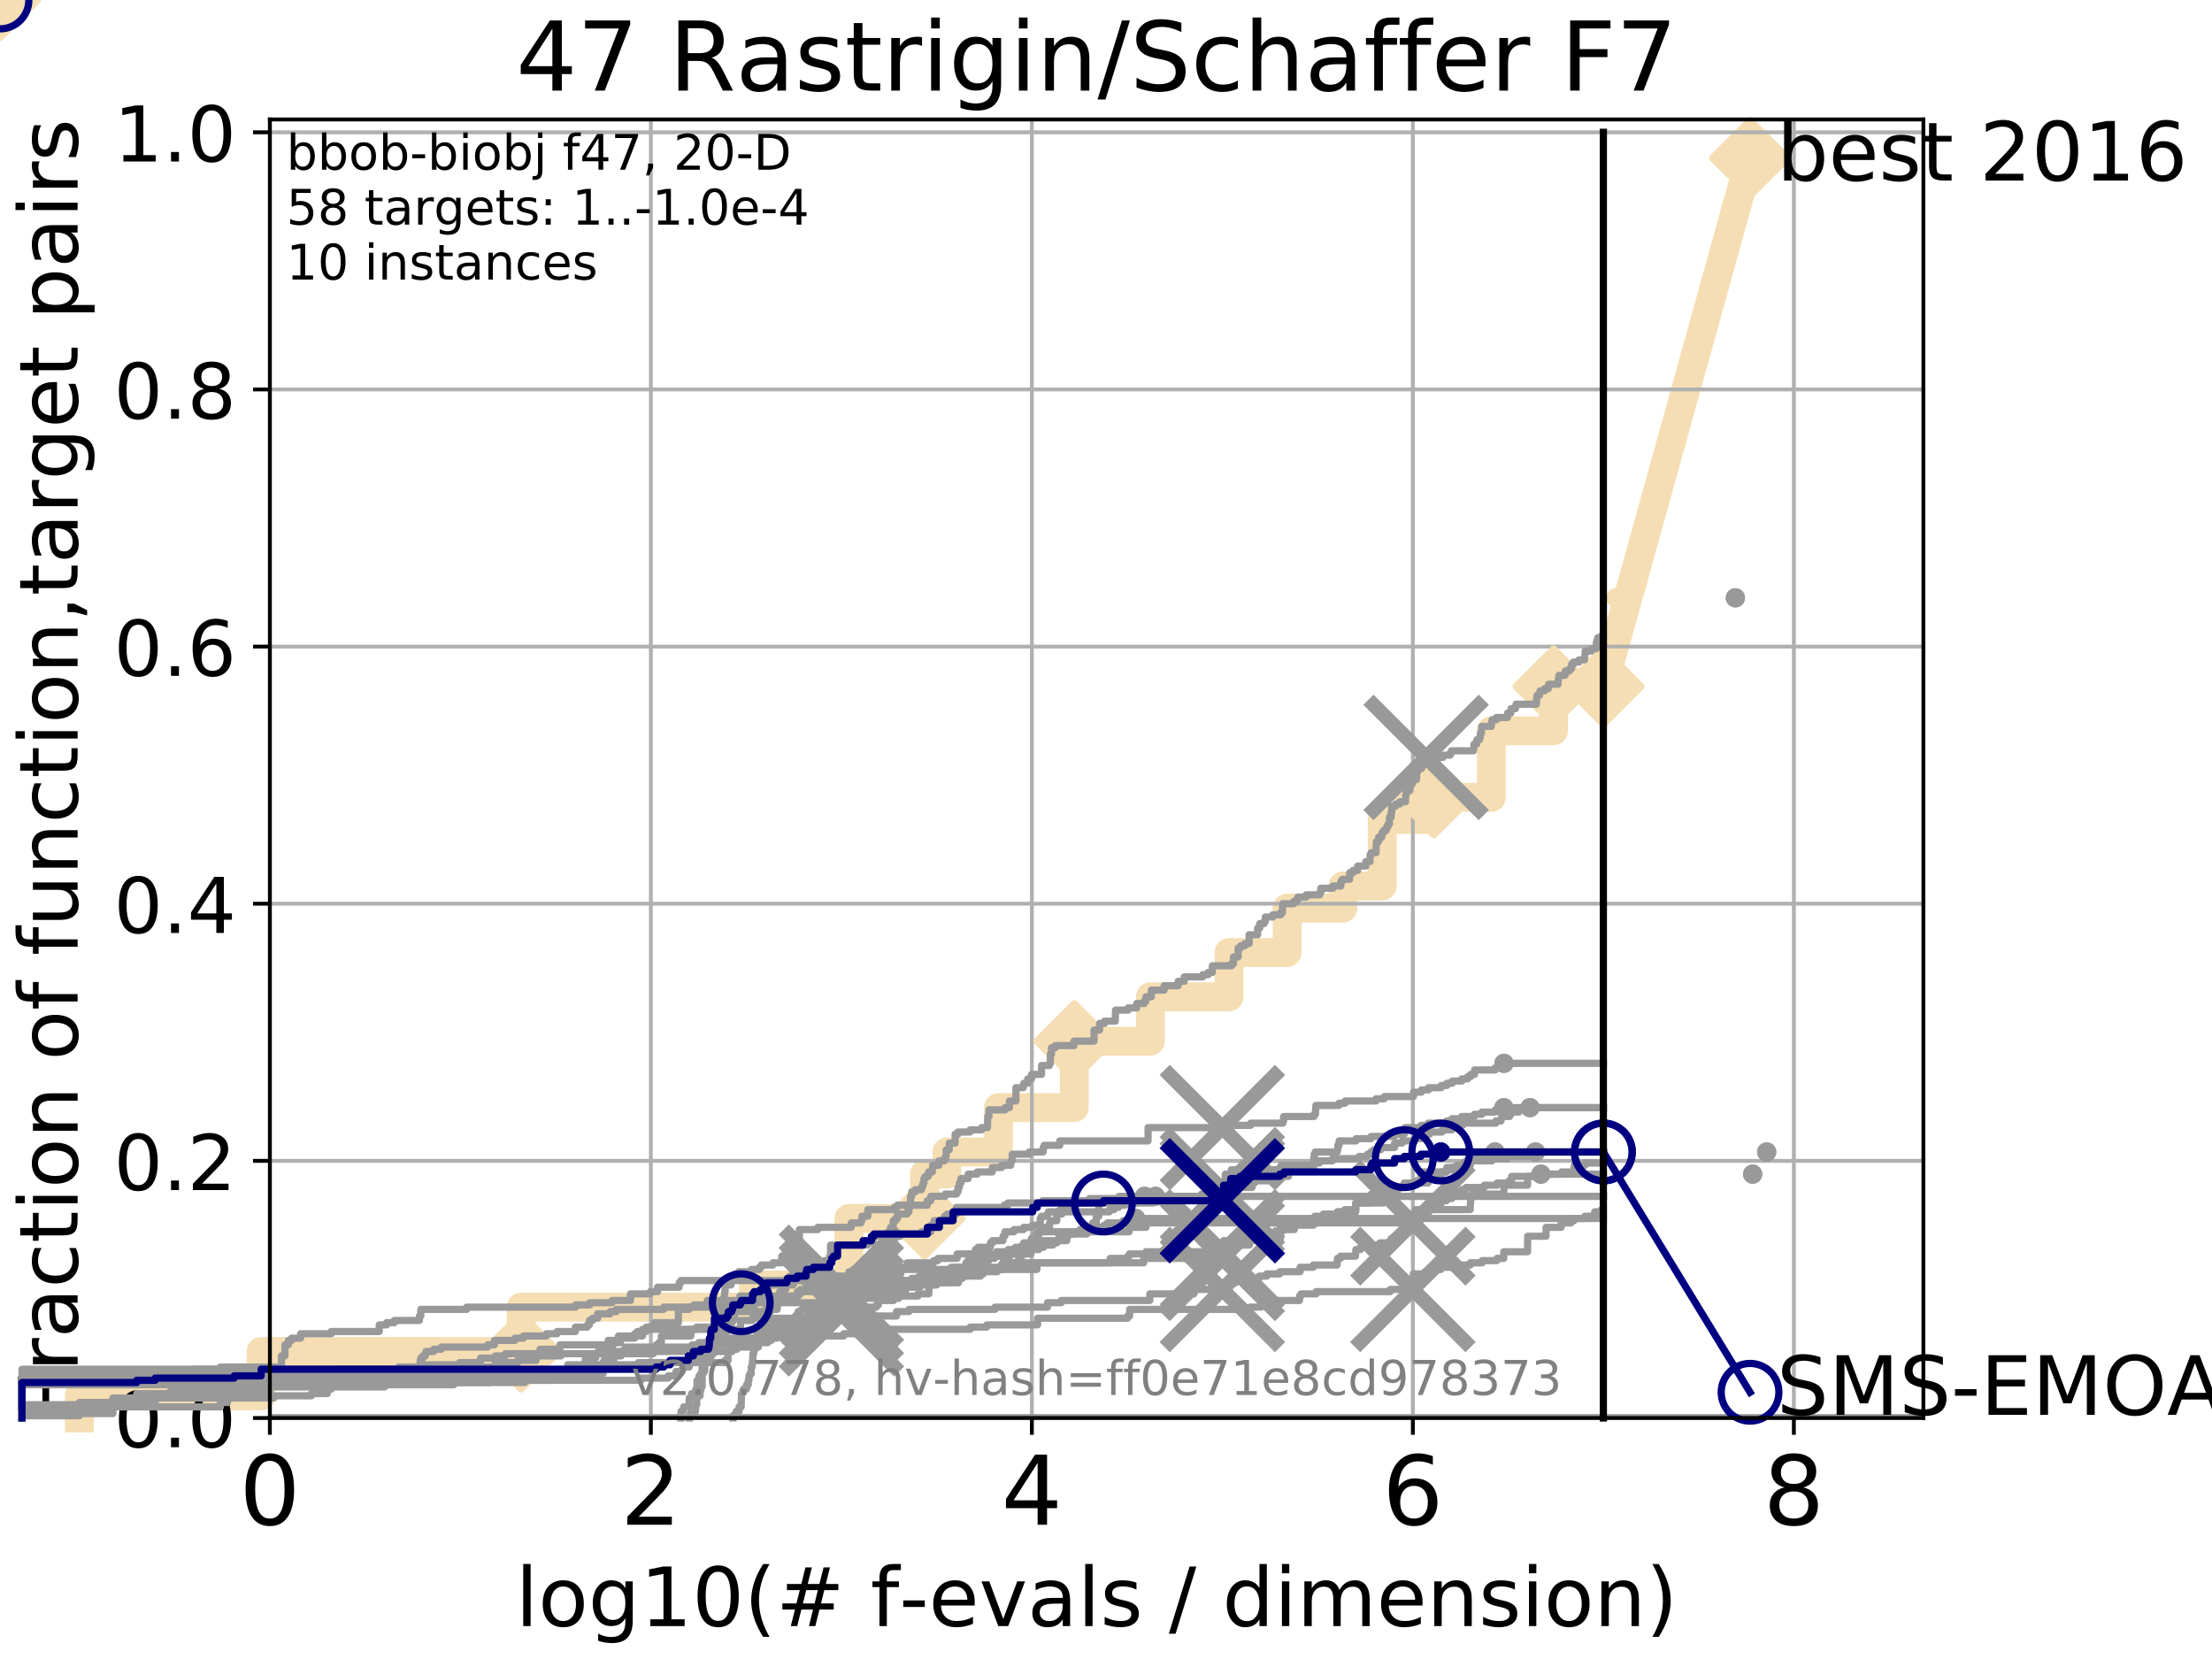 <?xml version="1.0" encoding="utf-8" standalone="no"?>
<!DOCTYPE svg PUBLIC "-//W3C//DTD SVG 1.1//EN"
  "http://www.w3.org/Graphics/SVG/1.1/DTD/svg11.dtd">
<!-- Created with matplotlib (http://matplotlib.org/) -->
<svg height="345pt" version="1.1" viewBox="0 0 460 345" width="460pt" xmlns="http://www.w3.org/2000/svg" xmlns:xlink="http://www.w3.org/1999/xlink">
 <defs>
  <style type="text/css">
*{stroke-linecap:butt;stroke-linejoin:round;}
  </style>
 </defs>
 <g id="figure_1">
  <g id="patch_1">
   <path d="M 0 345.6 
L 460.8 345.6 
L 460.8 0 
L 0 0 
z
" style="fill:#ffffff;"/>
  </g>
  <g id="axes_1">
   <g id="patch_2">
    <path d="M 56.12 294.88 
L 399.984 294.88 
L 399.984 24.84 
L 56.12 24.84 
z
" style="fill:#ffffff;"/>
   </g>
   <g id="line2d_1">
    <path d="M 16.504 294.88 
L 16.504 290.27 
L 54.307 290.27 
L 54.307 281.051 
L 108.377 281.051 
L 108.377 271.831 
L 156.657 271.831 
L 156.657 267.221 
L 176.531 267.221 
L 176.531 253.392 
L 192.252 253.392 
L 192.252 244.173 
L 196.908 244.173 
L 196.908 239.563 
L 207.628 239.563 
L 207.628 230.343 
L 223.402 230.343 
L 223.402 216.514 
L 239.235 216.514 
L 239.235 207.294 
L 255.586 207.294 
L 255.586 198.075 
L 267.674 198.075 
L 267.674 188.855 
L 279.274 188.855 
L 279.274 184.246 
L 287.448 184.246 
L 287.448 170.416 
L 298.176 170.416 
L 298.176 165.807 
L 310.142 165.807 
L 310.142 151.977 
L 323.068 151.977 
L 323.068 142.758 
L 333.43 142.758 
" style="fill:none;stroke:#f5deb3;stroke-linecap:square;stroke-width:6;"/>
   </g>
   <g id="line2d_2">
    <path d="M 0 0 
" style="fill:none;stroke:#f5deb3;stroke-linecap:square;stroke-width:6;"/>
    <defs>
     <path d="M -0 7.778 
L 7.778 0 
L 0 -7.778 
L -7.778 -0 
z
" id="m06e200e347" style="stroke:#f5deb3;stroke-linejoin:miter;stroke-width:1.5;"/>
    </defs>
    <g>
     <use style="fill:#f5deb3;stroke:#f5deb3;stroke-linejoin:miter;stroke-width:1.5;" x="0" xlink:href="#m06e200e347" y="0"/>
    </g>
   </g>
   <g id="line2d_3">
    <path d="M 333.43 142.758 
L 363.934 32.861 
" style="fill:none;stroke:#f5deb3;stroke-linecap:square;stroke-width:6;"/>
    <g>
     <use style="fill:#f5deb3;stroke:#f5deb3;stroke-linejoin:miter;stroke-width:1.5;" x="333.43" xlink:href="#m06e200e347" y="142.758"/>
     <use style="fill:#f5deb3;stroke:#f5deb3;stroke-linejoin:miter;stroke-width:1.5;" x="363.934" xlink:href="#m06e200e347" y="32.861"/>
    </g>
   </g>
   <g id="matplotlib.axis_1">
    <g id="xtick_1">
     <g id="line2d_4">
      <path clip-path="url(#p45d5bb8259)" d="M 56.12 294.88 
L 56.12 24.84 
" style="fill:none;stroke:#b0b0b0;stroke-linecap:square;stroke-width:0.8;"/>
     </g>
     <g id="line2d_5">
      <defs>
       <path d="M 0 0 
L 0 3.5 
" id="m10487268a0" style="stroke:#000000;stroke-width:0.8;"/>
      </defs>
      <g>
       <use style="stroke:#000000;stroke-width:0.8;" x="56.12" xlink:href="#m10487268a0" y="294.88"/>
      </g>
     </g>
     <g id="text_1">
      <!-- 0 -->
      <defs>
       <path d="M 31.781 66.406 
Q 24.172 66.406 20.328 58.906 
Q 16.5 51.422 16.5 36.375 
Q 16.5 21.391 20.328 13.891 
Q 24.172 6.391 31.781 6.391 
Q 39.453 6.391 43.281 13.891 
Q 47.125 21.391 47.125 36.375 
Q 47.125 51.422 43.281 58.906 
Q 39.453 66.406 31.781 66.406 
z
M 31.781 74.219 
Q 44.047 74.219 50.516 64.516 
Q 56.984 54.828 56.984 36.375 
Q 56.984 17.969 50.516 8.266 
Q 44.047 -1.422 31.781 -1.422 
Q 19.531 -1.422 13.062 8.266 
Q 6.594 17.969 6.594 36.375 
Q 6.594 54.828 13.062 64.516 
Q 19.531 74.219 31.781 74.219 
z
" id="DejaVuSans-30"/>
      </defs>
      <g transform="translate(49.758 317.077)scale(0.2 -0.2)">
       <use xlink:href="#DejaVuSans-30"/>
      </g>
     </g>
    </g>
    <g id="xtick_2">
     <g id="line2d_6">
      <path clip-path="url(#p45d5bb8259)" d="M 135.351 294.88 
L 135.351 24.84 
" style="fill:none;stroke:#b0b0b0;stroke-linecap:square;stroke-width:0.8;"/>
     </g>
     <g id="line2d_7">
      <g>
       <use style="stroke:#000000;stroke-width:0.8;" x="135.351" xlink:href="#m10487268a0" y="294.88"/>
      </g>
     </g>
     <g id="text_2">
      <!-- 2 -->
      <defs>
       <path d="M 19.188 8.297 
L 53.609 8.297 
L 53.609 0 
L 7.328 0 
L 7.328 8.297 
Q 12.938 14.109 22.625 23.891 
Q 32.328 33.688 34.812 36.531 
Q 39.547 41.844 41.422 45.531 
Q 43.312 49.219 43.312 52.781 
Q 43.312 58.594 39.234 62.25 
Q 35.156 65.922 28.609 65.922 
Q 23.969 65.922 18.812 64.312 
Q 13.672 62.703 7.812 59.422 
L 7.812 69.391 
Q 13.766 71.781 18.938 73 
Q 24.125 74.219 28.422 74.219 
Q 39.75 74.219 46.484 68.547 
Q 53.219 62.891 53.219 53.422 
Q 53.219 48.922 51.531 44.891 
Q 49.859 40.875 45.406 35.406 
Q 44.188 33.984 37.641 27.219 
Q 31.109 20.453 19.188 8.297 
z
" id="DejaVuSans-32"/>
      </defs>
      <g transform="translate(128.989 317.077)scale(0.2 -0.2)">
       <use xlink:href="#DejaVuSans-32"/>
      </g>
     </g>
    </g>
    <g id="xtick_3">
     <g id="line2d_8">
      <path clip-path="url(#p45d5bb8259)" d="M 214.583 294.88 
L 214.583 24.84 
" style="fill:none;stroke:#b0b0b0;stroke-linecap:square;stroke-width:0.8;"/>
     </g>
     <g id="line2d_9">
      <g>
       <use style="stroke:#000000;stroke-width:0.8;" x="214.583" xlink:href="#m10487268a0" y="294.88"/>
      </g>
     </g>
     <g id="text_3">
      <!-- 4 -->
      <defs>
       <path d="M 37.797 64.312 
L 12.891 25.391 
L 37.797 25.391 
z
M 35.203 72.906 
L 47.609 72.906 
L 47.609 25.391 
L 58.016 25.391 
L 58.016 17.188 
L 47.609 17.188 
L 47.609 0 
L 37.797 0 
L 37.797 17.188 
L 4.891 17.188 
L 4.891 26.703 
z
" id="DejaVuSans-34"/>
      </defs>
      <g transform="translate(208.22 317.077)scale(0.2 -0.2)">
       <use xlink:href="#DejaVuSans-34"/>
      </g>
     </g>
    </g>
    <g id="xtick_4">
     <g id="line2d_10">
      <path clip-path="url(#p45d5bb8259)" d="M 293.814 294.88 
L 293.814 24.84 
" style="fill:none;stroke:#b0b0b0;stroke-linecap:square;stroke-width:0.8;"/>
     </g>
     <g id="line2d_11">
      <g>
       <use style="stroke:#000000;stroke-width:0.8;" x="293.814" xlink:href="#m10487268a0" y="294.88"/>
      </g>
     </g>
     <g id="text_4">
      <!-- 6 -->
      <defs>
       <path d="M 33.016 40.375 
Q 26.375 40.375 22.484 35.828 
Q 18.609 31.297 18.609 23.391 
Q 18.609 15.531 22.484 10.953 
Q 26.375 6.391 33.016 6.391 
Q 39.656 6.391 43.531 10.953 
Q 47.406 15.531 47.406 23.391 
Q 47.406 31.297 43.531 35.828 
Q 39.656 40.375 33.016 40.375 
z
M 52.594 71.297 
L 52.594 62.312 
Q 48.875 64.062 45.094 64.984 
Q 41.312 65.922 37.594 65.922 
Q 27.828 65.922 22.672 59.328 
Q 17.531 52.734 16.797 39.406 
Q 19.672 43.656 24.016 45.922 
Q 28.375 48.188 33.594 48.188 
Q 44.578 48.188 50.953 41.516 
Q 57.328 34.859 57.328 23.391 
Q 57.328 12.156 50.688 5.359 
Q 44.047 -1.422 33.016 -1.422 
Q 20.359 -1.422 13.672 8.266 
Q 6.984 17.969 6.984 36.375 
Q 6.984 53.656 15.188 63.938 
Q 23.391 74.219 37.203 74.219 
Q 40.922 74.219 44.703 73.484 
Q 48.484 72.75 52.594 71.297 
z
" id="DejaVuSans-36"/>
      </defs>
      <g transform="translate(287.452 317.077)scale(0.2 -0.2)">
       <use xlink:href="#DejaVuSans-36"/>
      </g>
     </g>
    </g>
    <g id="xtick_5">
     <g id="line2d_12">
      <path clip-path="url(#p45d5bb8259)" d="M 373.045 294.88 
L 373.045 24.84 
" style="fill:none;stroke:#b0b0b0;stroke-linecap:square;stroke-width:0.8;"/>
     </g>
     <g id="line2d_13">
      <g>
       <use style="stroke:#000000;stroke-width:0.8;" x="373.045" xlink:href="#m10487268a0" y="294.88"/>
      </g>
     </g>
     <g id="text_5">
      <!-- 8 -->
      <defs>
       <path d="M 31.781 34.625 
Q 24.75 34.625 20.719 30.859 
Q 16.703 27.094 16.703 20.516 
Q 16.703 13.922 20.719 10.156 
Q 24.75 6.391 31.781 6.391 
Q 38.812 6.391 42.859 10.172 
Q 46.922 13.969 46.922 20.516 
Q 46.922 27.094 42.891 30.859 
Q 38.875 34.625 31.781 34.625 
z
M 21.922 38.812 
Q 15.578 40.375 12.031 44.719 
Q 8.5 49.078 8.5 55.328 
Q 8.5 64.062 14.719 69.141 
Q 20.953 74.219 31.781 74.219 
Q 42.672 74.219 48.875 69.141 
Q 55.078 64.062 55.078 55.328 
Q 55.078 49.078 51.531 44.719 
Q 48 40.375 41.703 38.812 
Q 48.828 37.156 52.797 32.312 
Q 56.781 27.484 56.781 20.516 
Q 56.781 9.906 50.312 4.234 
Q 43.844 -1.422 31.781 -1.422 
Q 19.734 -1.422 13.25 4.234 
Q 6.781 9.906 6.781 20.516 
Q 6.781 27.484 10.781 32.312 
Q 14.797 37.156 21.922 38.812 
z
M 18.312 54.391 
Q 18.312 48.734 21.844 45.562 
Q 25.391 42.391 31.781 42.391 
Q 38.141 42.391 41.719 45.562 
Q 45.312 48.734 45.312 54.391 
Q 45.312 60.062 41.719 63.234 
Q 38.141 66.406 31.781 66.406 
Q 25.391 66.406 21.844 63.234 
Q 18.312 60.062 18.312 54.391 
z
" id="DejaVuSans-38"/>
      </defs>
      <g transform="translate(366.683 317.077)scale(0.2 -0.2)">
       <use xlink:href="#DejaVuSans-38"/>
      </g>
     </g>
    </g>
    <g id="text_6">
     <!-- log10(# f-evals / dimension) -->
     <defs>
      <path d="M 9.422 75.984 
L 18.406 75.984 
L 18.406 0 
L 9.422 0 
z
" id="DejaVuSans-6c"/>
      <path d="M 30.609 48.391 
Q 23.391 48.391 19.188 42.75 
Q 14.984 37.109 14.984 27.297 
Q 14.984 17.484 19.156 11.844 
Q 23.344 6.203 30.609 6.203 
Q 37.797 6.203 41.984 11.859 
Q 46.188 17.531 46.188 27.297 
Q 46.188 37.016 41.984 42.703 
Q 37.797 48.391 30.609 48.391 
z
M 30.609 56 
Q 42.328 56 49.016 48.375 
Q 55.719 40.766 55.719 27.297 
Q 55.719 13.875 49.016 6.219 
Q 42.328 -1.422 30.609 -1.422 
Q 18.844 -1.422 12.172 6.219 
Q 5.516 13.875 5.516 27.297 
Q 5.516 40.766 12.172 48.375 
Q 18.844 56 30.609 56 
z
" id="DejaVuSans-6f"/>
      <path d="M 45.406 27.984 
Q 45.406 37.75 41.375 43.109 
Q 37.359 48.484 30.078 48.484 
Q 22.859 48.484 18.828 43.109 
Q 14.797 37.75 14.797 27.984 
Q 14.797 18.266 18.828 12.891 
Q 22.859 7.516 30.078 7.516 
Q 37.359 7.516 41.375 12.891 
Q 45.406 18.266 45.406 27.984 
z
M 54.391 6.781 
Q 54.391 -7.172 48.188 -13.984 
Q 42 -20.797 29.203 -20.797 
Q 24.469 -20.797 20.266 -20.094 
Q 16.062 -19.391 12.109 -17.922 
L 12.109 -9.188 
Q 16.062 -11.328 19.922 -12.344 
Q 23.781 -13.375 27.781 -13.375 
Q 36.625 -13.375 41.016 -8.766 
Q 45.406 -4.156 45.406 5.172 
L 45.406 9.625 
Q 42.625 4.781 38.281 2.391 
Q 33.938 0 27.875 0 
Q 17.828 0 11.672 7.656 
Q 5.516 15.328 5.516 27.984 
Q 5.516 40.672 11.672 48.328 
Q 17.828 56 27.875 56 
Q 33.938 56 38.281 53.609 
Q 42.625 51.219 45.406 46.391 
L 45.406 54.688 
L 54.391 54.688 
z
" id="DejaVuSans-67"/>
      <path d="M 12.406 8.297 
L 28.516 8.297 
L 28.516 63.922 
L 10.984 60.406 
L 10.984 69.391 
L 28.422 72.906 
L 38.281 72.906 
L 38.281 8.297 
L 54.391 8.297 
L 54.391 0 
L 12.406 0 
z
" id="DejaVuSans-31"/>
      <path d="M 31 75.875 
Q 24.469 64.656 21.281 53.656 
Q 18.109 42.672 18.109 31.391 
Q 18.109 20.125 21.312 9.062 
Q 24.516 -2 31 -13.188 
L 23.188 -13.188 
Q 15.875 -1.703 12.234 9.375 
Q 8.594 20.453 8.594 31.391 
Q 8.594 42.281 12.203 53.312 
Q 15.828 64.359 23.188 75.875 
z
" id="DejaVuSans-28"/>
      <path d="M 51.125 44 
L 36.922 44 
L 32.812 27.688 
L 47.125 27.688 
z
M 43.797 71.781 
L 38.719 51.516 
L 52.984 51.516 
L 58.109 71.781 
L 65.922 71.781 
L 60.891 51.516 
L 76.125 51.516 
L 76.125 44 
L 58.984 44 
L 54.984 27.688 
L 70.516 27.688 
L 70.516 20.219 
L 53.078 20.219 
L 48 0 
L 40.188 0 
L 45.219 20.219 
L 30.906 20.219 
L 25.875 0 
L 18.016 0 
L 23.094 20.219 
L 7.719 20.219 
L 7.719 27.688 
L 24.906 27.688 
L 29 44 
L 13.281 44 
L 13.281 51.516 
L 30.906 51.516 
L 35.891 71.781 
z
" id="DejaVuSans-23"/>
      <path id="DejaVuSans-20"/>
      <path d="M 37.109 75.984 
L 37.109 68.5 
L 28.516 68.5 
Q 23.688 68.5 21.797 66.547 
Q 19.922 64.594 19.922 59.516 
L 19.922 54.688 
L 34.719 54.688 
L 34.719 47.703 
L 19.922 47.703 
L 19.922 0 
L 10.891 0 
L 10.891 47.703 
L 2.297 47.703 
L 2.297 54.688 
L 10.891 54.688 
L 10.891 58.5 
Q 10.891 67.625 15.141 71.797 
Q 19.391 75.984 28.609 75.984 
z
" id="DejaVuSans-66"/>
      <path d="M 4.891 31.391 
L 31.203 31.391 
L 31.203 23.391 
L 4.891 23.391 
z
" id="DejaVuSans-2d"/>
      <path d="M 56.203 29.594 
L 56.203 25.203 
L 14.891 25.203 
Q 15.484 15.922 20.484 11.062 
Q 25.484 6.203 34.422 6.203 
Q 39.594 6.203 44.453 7.469 
Q 49.312 8.734 54.109 11.281 
L 54.109 2.781 
Q 49.266 0.734 44.188 -0.344 
Q 39.109 -1.422 33.891 -1.422 
Q 20.797 -1.422 13.156 6.188 
Q 5.516 13.812 5.516 26.812 
Q 5.516 40.234 12.766 48.109 
Q 20.016 56 32.328 56 
Q 43.359 56 49.781 48.891 
Q 56.203 41.797 56.203 29.594 
z
M 47.219 32.234 
Q 47.125 39.594 43.094 43.984 
Q 39.062 48.391 32.422 48.391 
Q 24.906 48.391 20.391 44.141 
Q 15.875 39.891 15.188 32.172 
z
" id="DejaVuSans-65"/>
      <path d="M 2.984 54.688 
L 12.5 54.688 
L 29.594 8.797 
L 46.688 54.688 
L 56.203 54.688 
L 35.688 0 
L 23.484 0 
z
" id="DejaVuSans-76"/>
      <path d="M 34.281 27.484 
Q 23.391 27.484 19.188 25 
Q 14.984 22.516 14.984 16.5 
Q 14.984 11.719 18.141 8.906 
Q 21.297 6.109 26.703 6.109 
Q 34.188 6.109 38.703 11.406 
Q 43.219 16.703 43.219 25.484 
L 43.219 27.484 
z
M 52.203 31.203 
L 52.203 0 
L 43.219 0 
L 43.219 8.297 
Q 40.141 3.328 35.547 0.953 
Q 30.953 -1.422 24.312 -1.422 
Q 15.922 -1.422 10.953 3.297 
Q 6 8.016 6 15.922 
Q 6 25.141 12.172 29.828 
Q 18.359 34.516 30.609 34.516 
L 43.219 34.516 
L 43.219 35.406 
Q 43.219 41.609 39.141 45 
Q 35.062 48.391 27.688 48.391 
Q 23 48.391 18.547 47.266 
Q 14.109 46.141 10.016 43.891 
L 10.016 52.203 
Q 14.938 54.109 19.578 55.047 
Q 24.219 56 28.609 56 
Q 40.484 56 46.344 49.844 
Q 52.203 43.703 52.203 31.203 
z
" id="DejaVuSans-61"/>
      <path d="M 44.281 53.078 
L 44.281 44.578 
Q 40.484 46.531 36.375 47.5 
Q 32.281 48.484 27.875 48.484 
Q 21.188 48.484 17.844 46.438 
Q 14.5 44.391 14.5 40.281 
Q 14.5 37.156 16.891 35.375 
Q 19.281 33.594 26.516 31.984 
L 29.594 31.297 
Q 39.156 29.25 43.188 25.516 
Q 47.219 21.781 47.219 15.094 
Q 47.219 7.469 41.188 3.016 
Q 35.156 -1.422 24.609 -1.422 
Q 20.219 -1.422 15.453 -0.562 
Q 10.688 0.297 5.422 2 
L 5.422 11.281 
Q 10.406 8.688 15.234 7.391 
Q 20.062 6.109 24.812 6.109 
Q 31.156 6.109 34.562 8.281 
Q 37.984 10.453 37.984 14.406 
Q 37.984 18.062 35.516 20.016 
Q 33.062 21.969 24.703 23.781 
L 21.578 24.516 
Q 13.234 26.266 9.516 29.906 
Q 5.812 33.547 5.812 39.891 
Q 5.812 47.609 11.281 51.797 
Q 16.75 56 26.812 56 
Q 31.781 56 36.172 55.266 
Q 40.578 54.547 44.281 53.078 
z
" id="DejaVuSans-73"/>
      <path d="M 25.391 72.906 
L 33.688 72.906 
L 8.297 -9.281 
L 0 -9.281 
z
" id="DejaVuSans-2f"/>
      <path d="M 45.406 46.391 
L 45.406 75.984 
L 54.391 75.984 
L 54.391 0 
L 45.406 0 
L 45.406 8.203 
Q 42.578 3.328 38.25 0.953 
Q 33.938 -1.422 27.875 -1.422 
Q 17.969 -1.422 11.734 6.484 
Q 5.516 14.406 5.516 27.297 
Q 5.516 40.188 11.734 48.094 
Q 17.969 56 27.875 56 
Q 33.938 56 38.25 53.625 
Q 42.578 51.266 45.406 46.391 
z
M 14.797 27.297 
Q 14.797 17.391 18.875 11.75 
Q 22.953 6.109 30.078 6.109 
Q 37.203 6.109 41.297 11.75 
Q 45.406 17.391 45.406 27.297 
Q 45.406 37.203 41.297 42.844 
Q 37.203 48.484 30.078 48.484 
Q 22.953 48.484 18.875 42.844 
Q 14.797 37.203 14.797 27.297 
z
" id="DejaVuSans-64"/>
      <path d="M 9.422 54.688 
L 18.406 54.688 
L 18.406 0 
L 9.422 0 
z
M 9.422 75.984 
L 18.406 75.984 
L 18.406 64.594 
L 9.422 64.594 
z
" id="DejaVuSans-69"/>
      <path d="M 52 44.188 
Q 55.375 50.25 60.062 53.125 
Q 64.75 56 71.094 56 
Q 79.641 56 84.281 50.016 
Q 88.922 44.047 88.922 33.016 
L 88.922 0 
L 79.891 0 
L 79.891 32.719 
Q 79.891 40.578 77.094 44.375 
Q 74.312 48.188 68.609 48.188 
Q 61.625 48.188 57.562 43.547 
Q 53.516 38.922 53.516 30.906 
L 53.516 0 
L 44.484 0 
L 44.484 32.719 
Q 44.484 40.625 41.703 44.406 
Q 38.922 48.188 33.109 48.188 
Q 26.219 48.188 22.156 43.531 
Q 18.109 38.875 18.109 30.906 
L 18.109 0 
L 9.078 0 
L 9.078 54.688 
L 18.109 54.688 
L 18.109 46.188 
Q 21.188 51.219 25.484 53.609 
Q 29.781 56 35.688 56 
Q 41.656 56 45.828 52.969 
Q 50 49.953 52 44.188 
z
" id="DejaVuSans-6d"/>
      <path d="M 54.891 33.016 
L 54.891 0 
L 45.906 0 
L 45.906 32.719 
Q 45.906 40.484 42.875 44.328 
Q 39.844 48.188 33.797 48.188 
Q 26.516 48.188 22.312 43.547 
Q 18.109 38.922 18.109 30.906 
L 18.109 0 
L 9.078 0 
L 9.078 54.688 
L 18.109 54.688 
L 18.109 46.188 
Q 21.344 51.125 25.703 53.562 
Q 30.078 56 35.797 56 
Q 45.219 56 50.047 50.172 
Q 54.891 44.344 54.891 33.016 
z
" id="DejaVuSans-6e"/>
      <path d="M 8.016 75.875 
L 15.828 75.875 
Q 23.141 64.359 26.781 53.312 
Q 30.422 42.281 30.422 31.391 
Q 30.422 20.453 26.781 9.375 
Q 23.141 -1.703 15.828 -13.188 
L 8.016 -13.188 
Q 14.5 -2 17.703 9.062 
Q 20.906 20.125 20.906 31.391 
Q 20.906 42.672 17.703 53.656 
Q 14.5 64.656 8.016 75.875 
z
" id="DejaVuSans-29"/>
     </defs>
     <g transform="translate(107.211 338.154)scale(0.17 -0.17)">
      <use xlink:href="#DejaVuSans-6c"/>
      <use x="27.783" xlink:href="#DejaVuSans-6f"/>
      <use x="88.965" xlink:href="#DejaVuSans-67"/>
      <use x="152.441" xlink:href="#DejaVuSans-31"/>
      <use x="216.064" xlink:href="#DejaVuSans-30"/>
      <use x="279.688" xlink:href="#DejaVuSans-28"/>
      <use x="318.701" xlink:href="#DejaVuSans-23"/>
      <use x="402.49" xlink:href="#DejaVuSans-20"/>
      <use x="434.277" xlink:href="#DejaVuSans-66"/>
      <use x="469.404" xlink:href="#DejaVuSans-2d"/>
      <use x="505.488" xlink:href="#DejaVuSans-65"/>
      <use x="567.012" xlink:href="#DejaVuSans-76"/>
      <use x="626.191" xlink:href="#DejaVuSans-61"/>
      <use x="687.471" xlink:href="#DejaVuSans-6c"/>
      <use x="715.254" xlink:href="#DejaVuSans-73"/>
      <use x="767.354" xlink:href="#DejaVuSans-20"/>
      <use x="799.141" xlink:href="#DejaVuSans-2f"/>
      <use x="832.832" xlink:href="#DejaVuSans-20"/>
      <use x="864.619" xlink:href="#DejaVuSans-64"/>
      <use x="928.096" xlink:href="#DejaVuSans-69"/>
      <use x="955.879" xlink:href="#DejaVuSans-6d"/>
      <use x="1053.291" xlink:href="#DejaVuSans-65"/>
      <use x="1114.814" xlink:href="#DejaVuSans-6e"/>
      <use x="1178.193" xlink:href="#DejaVuSans-73"/>
      <use x="1230.293" xlink:href="#DejaVuSans-69"/>
      <use x="1258.076" xlink:href="#DejaVuSans-6f"/>
      <use x="1319.258" xlink:href="#DejaVuSans-6e"/>
      <use x="1382.637" xlink:href="#DejaVuSans-29"/>
     </g>
    </g>
   </g>
   <g id="matplotlib.axis_2">
    <g id="ytick_1">
     <g id="line2d_14">
      <path clip-path="url(#p45d5bb8259)" d="M 56.12 294.88 
L 399.984 294.88 
" style="fill:none;stroke:#b0b0b0;stroke-linecap:square;stroke-width:0.8;"/>
     </g>
     <g id="line2d_15">
      <defs>
       <path d="M 0 0 
L -3.5 0 
" id="m7d5d866c85" style="stroke:#000000;stroke-width:0.8;"/>
      </defs>
      <g>
       <use style="stroke:#000000;stroke-width:0.8;" x="56.12" xlink:href="#m7d5d866c85" y="294.88"/>
      </g>
     </g>
     <g id="text_7">
      <!-- 0.0 -->
      <defs>
       <path d="M 10.688 12.406 
L 21 12.406 
L 21 0 
L 10.688 0 
z
" id="DejaVuSans-2e"/>
      </defs>
      <g transform="translate(23.675 300.959)scale(0.16 -0.16)">
       <use xlink:href="#DejaVuSans-30"/>
       <use x="63.623" xlink:href="#DejaVuSans-2e"/>
       <use x="95.41" xlink:href="#DejaVuSans-30"/>
      </g>
     </g>
    </g>
    <g id="ytick_2">
     <g id="line2d_16">
      <path clip-path="url(#p45d5bb8259)" d="M 56.12 241.407 
L 399.984 241.407 
" style="fill:none;stroke:#b0b0b0;stroke-linecap:square;stroke-width:0.8;"/>
     </g>
     <g id="line2d_17">
      <g>
       <use style="stroke:#000000;stroke-width:0.8;" x="56.12" xlink:href="#m7d5d866c85" y="241.407"/>
      </g>
     </g>
     <g id="text_8">
      <!-- 0.2 -->
      <g transform="translate(23.675 247.485)scale(0.16 -0.16)">
       <use xlink:href="#DejaVuSans-30"/>
       <use x="63.623" xlink:href="#DejaVuSans-2e"/>
       <use x="95.41" xlink:href="#DejaVuSans-32"/>
      </g>
     </g>
    </g>
    <g id="ytick_3">
     <g id="line2d_18">
      <path clip-path="url(#p45d5bb8259)" d="M 56.12 187.933 
L 399.984 187.933 
" style="fill:none;stroke:#b0b0b0;stroke-linecap:square;stroke-width:0.8;"/>
     </g>
     <g id="line2d_19">
      <g>
       <use style="stroke:#000000;stroke-width:0.8;" x="56.12" xlink:href="#m7d5d866c85" y="187.933"/>
      </g>
     </g>
     <g id="text_9">
      <!-- 0.4 -->
      <g transform="translate(23.675 194.012)scale(0.16 -0.16)">
       <use xlink:href="#DejaVuSans-30"/>
       <use x="63.623" xlink:href="#DejaVuSans-2e"/>
       <use x="95.41" xlink:href="#DejaVuSans-34"/>
      </g>
     </g>
    </g>
    <g id="ytick_4">
     <g id="line2d_20">
      <path clip-path="url(#p45d5bb8259)" d="M 56.12 134.46 
L 399.984 134.46 
" style="fill:none;stroke:#b0b0b0;stroke-linecap:square;stroke-width:0.8;"/>
     </g>
     <g id="line2d_21">
      <g>
       <use style="stroke:#000000;stroke-width:0.8;" x="56.12" xlink:href="#m7d5d866c85" y="134.46"/>
      </g>
     </g>
     <g id="text_10">
      <!-- 0.6 -->
      <g transform="translate(23.675 140.539)scale(0.16 -0.16)">
       <use xlink:href="#DejaVuSans-30"/>
       <use x="63.623" xlink:href="#DejaVuSans-2e"/>
       <use x="95.41" xlink:href="#DejaVuSans-36"/>
      </g>
     </g>
    </g>
    <g id="ytick_5">
     <g id="line2d_22">
      <path clip-path="url(#p45d5bb8259)" d="M 56.12 80.987 
L 399.984 80.987 
" style="fill:none;stroke:#b0b0b0;stroke-linecap:square;stroke-width:0.8;"/>
     </g>
     <g id="line2d_23">
      <g>
       <use style="stroke:#000000;stroke-width:0.8;" x="56.12" xlink:href="#m7d5d866c85" y="80.987"/>
      </g>
     </g>
     <g id="text_11">
      <!-- 0.8 -->
      <g transform="translate(23.675 87.066)scale(0.16 -0.16)">
       <use xlink:href="#DejaVuSans-30"/>
       <use x="63.623" xlink:href="#DejaVuSans-2e"/>
       <use x="95.41" xlink:href="#DejaVuSans-38"/>
      </g>
     </g>
    </g>
    <g id="ytick_6">
     <g id="line2d_24">
      <path clip-path="url(#p45d5bb8259)" d="M 56.12 27.514 
L 399.984 27.514 
" style="fill:none;stroke:#b0b0b0;stroke-linecap:square;stroke-width:0.8;"/>
     </g>
     <g id="line2d_25">
      <g>
       <use style="stroke:#000000;stroke-width:0.8;" x="56.12" xlink:href="#m7d5d866c85" y="27.514"/>
      </g>
     </g>
     <g id="text_12">
      <!-- 1.0 -->
      <g transform="translate(23.675 33.592)scale(0.16 -0.16)">
       <use xlink:href="#DejaVuSans-31"/>
       <use x="63.623" xlink:href="#DejaVuSans-2e"/>
       <use x="95.41" xlink:href="#DejaVuSans-30"/>
      </g>
     </g>
    </g>
    <g id="text_13">
     <!-- Fraction of function,target pairs -->
     <defs>
      <path d="M 9.812 72.906 
L 51.703 72.906 
L 51.703 64.594 
L 19.672 64.594 
L 19.672 43.109 
L 48.578 43.109 
L 48.578 34.812 
L 19.672 34.812 
L 19.672 0 
L 9.812 0 
z
" id="DejaVuSans-46"/>
      <path d="M 41.109 46.297 
Q 39.594 47.172 37.812 47.578 
Q 36.031 48 33.891 48 
Q 26.266 48 22.188 43.047 
Q 18.109 38.094 18.109 28.812 
L 18.109 0 
L 9.078 0 
L 9.078 54.688 
L 18.109 54.688 
L 18.109 46.188 
Q 20.953 51.172 25.484 53.578 
Q 30.031 56 36.531 56 
Q 37.453 56 38.578 55.875 
Q 39.703 55.766 41.062 55.516 
z
" id="DejaVuSans-72"/>
      <path d="M 48.781 52.594 
L 48.781 44.188 
Q 44.969 46.297 41.141 47.344 
Q 37.312 48.391 33.406 48.391 
Q 24.656 48.391 19.812 42.844 
Q 14.984 37.312 14.984 27.297 
Q 14.984 17.281 19.812 11.734 
Q 24.656 6.203 33.406 6.203 
Q 37.312 6.203 41.141 7.25 
Q 44.969 8.297 48.781 10.406 
L 48.781 2.094 
Q 45.016 0.344 40.984 -0.531 
Q 36.969 -1.422 32.422 -1.422 
Q 20.062 -1.422 12.781 6.344 
Q 5.516 14.109 5.516 27.297 
Q 5.516 40.672 12.859 48.328 
Q 20.219 56 33.016 56 
Q 37.156 56 41.109 55.141 
Q 45.062 54.297 48.781 52.594 
z
" id="DejaVuSans-63"/>
      <path d="M 18.312 70.219 
L 18.312 54.688 
L 36.812 54.688 
L 36.812 47.703 
L 18.312 47.703 
L 18.312 18.016 
Q 18.312 11.328 20.141 9.422 
Q 21.969 7.516 27.594 7.516 
L 36.812 7.516 
L 36.812 0 
L 27.594 0 
Q 17.188 0 13.234 3.875 
Q 9.281 7.766 9.281 18.016 
L 9.281 47.703 
L 2.688 47.703 
L 2.688 54.688 
L 9.281 54.688 
L 9.281 70.219 
z
" id="DejaVuSans-74"/>
      <path d="M 8.5 21.578 
L 8.5 54.688 
L 17.484 54.688 
L 17.484 21.922 
Q 17.484 14.156 20.5 10.266 
Q 23.531 6.391 29.594 6.391 
Q 36.859 6.391 41.078 11.031 
Q 45.312 15.672 45.312 23.688 
L 45.312 54.688 
L 54.297 54.688 
L 54.297 0 
L 45.312 0 
L 45.312 8.406 
Q 42.047 3.422 37.719 1 
Q 33.406 -1.422 27.688 -1.422 
Q 18.266 -1.422 13.375 4.438 
Q 8.5 10.297 8.5 21.578 
z
M 31.109 56 
z
" id="DejaVuSans-75"/>
      <path d="M 11.719 12.406 
L 22.016 12.406 
L 22.016 4 
L 14.016 -11.625 
L 7.719 -11.625 
L 11.719 4 
z
" id="DejaVuSans-2c"/>
      <path d="M 18.109 8.203 
L 18.109 -20.797 
L 9.078 -20.797 
L 9.078 54.688 
L 18.109 54.688 
L 18.109 46.391 
Q 20.953 51.266 25.266 53.625 
Q 29.594 56 35.594 56 
Q 45.562 56 51.781 48.094 
Q 58.016 40.188 58.016 27.297 
Q 58.016 14.406 51.781 6.484 
Q 45.562 -1.422 35.594 -1.422 
Q 29.594 -1.422 25.266 0.953 
Q 20.953 3.328 18.109 8.203 
z
M 48.688 27.297 
Q 48.688 37.203 44.609 42.844 
Q 40.531 48.484 33.406 48.484 
Q 26.266 48.484 22.188 42.844 
Q 18.109 37.203 18.109 27.297 
Q 18.109 17.391 22.188 11.75 
Q 26.266 6.109 33.406 6.109 
Q 40.531 6.109 44.609 11.75 
Q 48.688 17.391 48.688 27.297 
z
" id="DejaVuSans-70"/>
     </defs>
     <g transform="translate(16.14 294.999)rotate(-90)scale(0.17 -0.17)">
      <use xlink:href="#DejaVuSans-46"/>
      <use x="57.41" xlink:href="#DejaVuSans-72"/>
      <use x="98.523" xlink:href="#DejaVuSans-61"/>
      <use x="159.803" xlink:href="#DejaVuSans-63"/>
      <use x="214.783" xlink:href="#DejaVuSans-74"/>
      <use x="253.992" xlink:href="#DejaVuSans-69"/>
      <use x="281.775" xlink:href="#DejaVuSans-6f"/>
      <use x="342.957" xlink:href="#DejaVuSans-6e"/>
      <use x="406.336" xlink:href="#DejaVuSans-20"/>
      <use x="438.123" xlink:href="#DejaVuSans-6f"/>
      <use x="499.305" xlink:href="#DejaVuSans-66"/>
      <use x="534.51" xlink:href="#DejaVuSans-20"/>
      <use x="566.297" xlink:href="#DejaVuSans-66"/>
      <use x="601.502" xlink:href="#DejaVuSans-75"/>
      <use x="664.881" xlink:href="#DejaVuSans-6e"/>
      <use x="728.26" xlink:href="#DejaVuSans-63"/>
      <use x="783.24" xlink:href="#DejaVuSans-74"/>
      <use x="822.449" xlink:href="#DejaVuSans-69"/>
      <use x="850.232" xlink:href="#DejaVuSans-6f"/>
      <use x="911.414" xlink:href="#DejaVuSans-6e"/>
      <use x="974.793" xlink:href="#DejaVuSans-2c"/>
      <use x="1006.58" xlink:href="#DejaVuSans-74"/>
      <use x="1045.789" xlink:href="#DejaVuSans-61"/>
      <use x="1107.068" xlink:href="#DejaVuSans-72"/>
      <use x="1148.166" xlink:href="#DejaVuSans-67"/>
      <use x="1211.643" xlink:href="#DejaVuSans-65"/>
      <use x="1273.166" xlink:href="#DejaVuSans-74"/>
      <use x="1312.375" xlink:href="#DejaVuSans-20"/>
      <use x="1344.162" xlink:href="#DejaVuSans-70"/>
      <use x="1407.639" xlink:href="#DejaVuSans-61"/>
      <use x="1468.918" xlink:href="#DejaVuSans-69"/>
      <use x="1496.701" xlink:href="#DejaVuSans-72"/>
      <use x="1537.814" xlink:href="#DejaVuSans-73"/>
     </g>
    </g>
   </g>
   <g id="line2d_26">
    <defs>
     <path d="M 0 1.5 
C 0.398 1.5 0.779 1.342 1.061 1.061 
C 1.342 0.779 1.5 0.398 1.5 0 
C 1.5 -0.398 1.342 -0.779 1.061 -1.061 
C 0.779 -1.342 0.398 -1.5 0 -1.5 
C -0.398 -1.5 -0.779 -1.342 -1.061 -1.061 
C -1.342 -0.779 -1.5 -0.398 -1.5 0 
C -1.5 0.398 -1.342 0.779 -1.061 1.061 
C -0.779 1.342 -0.398 1.5 0 1.5 
z
" id="md259e5e256" style="stroke:#f5deb3;"/>
    </defs>
    <g>
     <use style="fill:#f5deb3;stroke:#f5deb3;" x="336.055" xlink:href="#md259e5e256" y="124.319"/>
     <use style="fill:#f5deb3;stroke:#f5deb3;" x="336.055" xlink:href="#md259e5e256" y="124.319"/>
    </g>
   </g>
   <g id="line2d_27">
    <g>
     <use style="fill:#f5deb3;stroke:#f5deb3;stroke-linejoin:miter;stroke-width:1.5;" x="108.377" xlink:href="#m06e200e347" y="281.051"/>
     <use style="fill:#f5deb3;stroke:#f5deb3;stroke-linejoin:miter;stroke-width:1.5;" x="192.252" xlink:href="#m06e200e347" y="253.392"/>
     <use style="fill:#f5deb3;stroke:#f5deb3;stroke-linejoin:miter;stroke-width:1.5;" x="223.402" xlink:href="#m06e200e347" y="216.514"/>
     <use style="fill:#f5deb3;stroke:#f5deb3;stroke-linejoin:miter;stroke-width:1.5;" x="298.176" xlink:href="#m06e200e347" y="165.807"/>
     <use style="fill:#f5deb3;stroke:#f5deb3;stroke-linejoin:miter;stroke-width:1.5;" x="323.068" xlink:href="#m06e200e347" y="142.758"/>
     <use style="fill:#f5deb3;stroke:#f5deb3;stroke-linejoin:miter;stroke-width:1.5;" x="333.43" xlink:href="#m06e200e347" y="142.758"/>
    </g>
   </g>
   <g id="line2d_28">
    <defs>
     <path d="M 0 1.5 
C 0.398 1.5 0.779 1.342 1.061 1.061 
C 1.342 0.779 1.5 0.398 1.5 0 
C 1.5 -0.398 1.342 -0.779 1.061 -1.061 
C 0.779 -1.342 0.398 -1.5 0 -1.5 
C -0.398 -1.5 -0.779 -1.342 -1.061 -1.061 
C -1.342 -0.779 -1.5 -0.398 -1.5 0 
C -1.5 0.398 -1.342 0.779 -1.061 1.061 
C -0.779 1.342 -0.398 1.5 0 1.5 
z
" id="mf07ec1b309" style="stroke:#999999;"/>
    </defs>
    <g>
     <use style="fill:#999999;stroke:#999999;" x="318.184" xlink:href="#mf07ec1b309" y="230.343"/>
     <use style="fill:#999999;stroke:#999999;" x="318.184" xlink:href="#mf07ec1b309" y="230.343"/>
    </g>
   </g>
   <g id="line2d_29">
    <path d="M 4.579 294.88 
L 4.579 293.036 
L 16.504 293.036 
L 16.504 292.575 
L 23.48 292.575 
L 23.48 291.653 
L 32.269 291.653 
L 32.269 290.731 
L 56.959 290.731 
L 56.959 290.27 
L 64.736 290.27 
L 64.736 289.809 
L 68.046 289.809 
L 68.046 288.887 
L 68.885 288.887 
L 68.885 288.426 
L 79.971 288.426 
L 79.971 287.504 
L 81.014 287.504 
L 81.014 286.582 
L 88.717 286.582 
L 88.717 286.121 
L 98.583 286.121 
L 98.583 285.66 
L 118.058 285.66 
L 118.058 283.817 
L 132.756 283.817 
L 132.756 283.356 
L 150.719 283.356 
L 150.719 282.895 
L 151.406 282.895 
L 151.406 281.051 
L 152.286 281.051 
L 152.286 280.59 
L 153.246 280.59 
L 153.246 280.129 
L 157.721 280.129 
L 157.721 279.207 
L 159.667 279.207 
L 159.667 278.746 
L 160.393 278.746 
L 160.393 277.824 
L 160.54 277.824 
L 160.54 276.902 
L 161.144 276.902 
L 161.144 275.98 
L 161.616 275.98 
L 161.616 275.519 
L 165.299 275.519 
L 165.299 275.058 
L 165.826 275.058 
L 165.826 274.597 
L 169.23 274.597 
L 169.319 272.753 
L 169.78 272.753 
L 169.875 271.37 
L 172.397 271.37 
L 172.397 269.987 
L 176.864 269.987 
L 176.864 269.526 
L 177.267 269.526 
L 177.267 269.065 
L 177.885 269.065 
L 177.885 268.143 
L 178.312 268.143 
L 178.312 267.682 
L 186.686 267.682 
L 186.686 266.299 
L 189.599 266.299 
L 189.599 265.838 
L 191.144 265.838 
L 191.144 265.378 
L 197.229 265.378 
L 197.229 264.917 
L 197.77 264.917 
L 197.77 263.534 
L 201.191 263.534 
L 201.191 262.612 
L 201.672 262.612 
L 201.672 260.768 
L 211.173 260.768 
L 211.173 259.385 
L 216.184 259.385 
L 216.184 258.002 
L 221.842 258.002 
L 221.842 257.08 
L 222.168 257.08 
L 222.168 256.619 
L 226.009 256.619 
L 226.009 255.697 
L 227.22 255.697 
L 227.22 254.314 
L 227.99 254.314 
L 227.99 252.931 
L 228.507 252.931 
L 228.507 250.165 
L 239.803 250.165 
L 239.803 249.704 
L 241.378 249.704 
L 241.378 248.782 
L 249.843 248.782 
L 249.843 248.321 
L 250.886 248.321 
L 250.886 247.399 
L 254.389 247.399 
L 254.389 246.938 
L 260.39 246.938 
L 260.39 246.016 
L 260.881 246.016 
L 260.881 245.556 
L 264.084 245.556 
L 264.084 245.095 
L 266.265 245.095 
L 266.265 244.634 
L 267.955 244.634 
L 267.955 243.251 
L 271.767 243.251 
L 271.767 242.79 
L 273.141 242.79 
L 273.164 241.868 
L 274.342 241.868 
L 274.342 241.407 
L 277.06 241.407 
L 277.06 240.946 
L 282.645 240.946 
L 282.645 240.485 
L 284.372 240.485 
L 284.372 240.024 
L 285.073 240.024 
L 285.073 239.563 
L 285.658 239.563 
L 285.658 239.102 
L 287.119 239.102 
L 287.119 238.641 
L 290.01 238.641 
L 290.01 237.719 
L 291.568 237.719 
L 291.568 237.258 
L 294.196 237.258 
L 294.196 236.797 
L 295.48 236.797 
L 295.48 235.875 
L 297.27 235.875 
L 297.27 235.414 
L 299.877 235.414 
L 299.877 234.953 
L 301.918 234.953 
L 301.918 234.492 
L 302.96 234.492 
L 302.96 234.031 
L 304.14 234.031 
L 304.14 233.57 
L 311.045 233.57 
L 311.045 233.109 
L 312.142 233.109 
L 312.142 232.648 
L 312.265 232.648 
L 312.265 232.187 
L 313.946 232.187 
L 313.946 231.726 
L 314.238 231.726 
L 314.238 231.265 
L 315.86 231.265 
L 315.86 230.804 
L 318.184 230.804 
L 318.184 230.343 
L 333.43 230.343 
L 333.43 230.343 
" style="fill:none;stroke:#999999;stroke-linecap:square;stroke-width:1.5;"/>
   </g>
   <g id="line2d_30"/>
   <g id="line2d_31">
    <path d="M 0 0 
" style="fill:none;stroke:#999999;stroke-linecap:square;stroke-width:1.5;"/>
   </g>
   <g id="line2d_32">
    <path clip-path="url(#p45d5bb8259)" d="M 254.198 247.399 
" style="fill:none;stroke:#999999;stroke-linecap:square;stroke-width:1.5;"/>
    <defs>
     <path d="M -12 12 
L 12 -12 
M -12 -12 
L 12 12 
" id="m5007e75699" style="stroke:#999999;stroke-width:3;"/>
    </defs>
    <g clip-path="url(#p45d5bb8259)">
     <use style="fill:#999999;stroke:#999999;stroke-width:3;" x="254.198" xlink:href="#m5007e75699" y="247.399"/>
    </g>
   </g>
   <g id="line2d_33">
    <g>
     <use style="fill:#999999;stroke:#999999;" x="360.884" xlink:href="#mf07ec1b309" y="124.319"/>
     <use style="fill:#999999;stroke:#999999;" x="360.884" xlink:href="#mf07ec1b309" y="124.319"/>
    </g>
   </g>
   <g id="line2d_34">
    <path d="M 4.579 294.88 
L 4.579 286.582 
L 38.058 286.582 
L 38.058 285.66 
L 40.355 285.66 
L 40.355 284.739 
L 45.834 284.739 
L 45.834 284.278 
L 58.525 284.278 
L 58.525 281.973 
L 59.257 281.973 
L 59.257 279.668 
L 59.959 279.668 
L 59.959 278.746 
L 60.634 278.746 
L 60.634 278.285 
L 62.513 278.285 
L 62.513 277.363 
L 68.885 277.363 
L 68.885 276.902 
L 78.861 276.902 
L 78.861 275.519 
L 80.396 275.519 
L 80.396 275.058 
L 81.997 275.058 
L 81.997 274.597 
L 87.231 274.597 
L 87.231 273.675 
L 87.511 273.675 
L 87.511 272.292 
L 97.06 272.292 
L 97.06 271.831 
L 119.694 271.831 
L 119.694 271.37 
L 122.616 271.37 
L 122.616 270.909 
L 127.279 270.909 
L 127.279 270.448 
L 131.11 270.448 
L 131.11 269.065 
L 135.239 269.065 
L 135.239 268.604 
L 136.755 268.604 
L 136.755 267.682 
L 141.226 267.682 
L 141.226 266.76 
L 141.577 266.76 
L 141.577 266.299 
L 176.447 266.299 
L 176.447 265.838 
L 176.571 265.838 
L 176.571 264.456 
L 177.486 264.456 
L 177.486 263.995 
L 181.414 263.995 
L 181.414 263.073 
L 181.629 263.073 
L 181.629 262.612 
L 182.774 262.612 
L 182.85 260.307 
L 183.395 260.307 
L 183.463 258.463 
L 183.735 258.463 
L 183.735 257.541 
L 184.595 257.541 
L 184.68 256.158 
L 185.206 256.158 
L 185.206 255.236 
L 185.75 255.236 
L 185.75 253.853 
L 186.225 253.853 
L 186.225 253.392 
L 186.647 253.392 
L 186.647 252.47 
L 188.622 252.47 
L 188.622 252.009 
L 189.017 252.009 
L 189.017 251.087 
L 189.215 251.087 
L 189.219 250.165 
L 189.348 250.165 
L 189.348 248.782 
L 189.592 248.782 
L 189.592 247.86 
L 190.336 247.86 
L 190.336 247.399 
L 191.63 247.399 
L 191.63 246.938 
L 191.796 246.938 
L 191.796 246.477 
L 191.963 246.477 
L 191.963 246.016 
L 192.142 246.016 
L 192.142 245.095 
L 192.388 245.095 
L 192.388 244.634 
L 193.034 244.634 
L 193.117 243.712 
L 193.881 243.712 
L 193.948 242.329 
L 195.248 242.329 
L 195.248 241.407 
L 196.377 241.407 
L 196.377 240.946 
L 196.606 240.946 
L 196.606 240.485 
L 196.769 240.485 
L 196.769 239.102 
L 197.408 239.102 
L 197.408 237.719 
L 198.624 237.719 
L 198.624 235.875 
L 199.199 235.875 
L 199.199 235.414 
L 201.721 235.414 
L 201.721 234.953 
L 204.152 234.953 
L 204.152 234.492 
L 205.355 234.492 
L 205.411 232.187 
L 205.651 232.187 
L 205.651 230.804 
L 208.993 230.804 
L 208.993 230.343 
L 209.917 230.343 
L 209.917 228.96 
L 211.273 228.96 
L 211.273 226.195 
L 212.792 226.195 
L 212.9 225.273 
L 213.738 225.273 
L 213.738 224.351 
L 214.526 224.351 
L 214.526 223.429 
L 216.602 223.429 
L 216.602 221.585 
L 218.242 221.585 
L 218.242 221.124 
L 218.424 221.124 
L 218.424 219.28 
L 218.659 219.28 
L 218.659 217.897 
L 219.434 217.897 
L 219.434 217.436 
L 223.335 217.436 
L 223.335 216.514 
L 227.509 216.514 
L 227.509 214.209 
L 228.652 214.209 
L 228.652 212.826 
L 229.699 212.826 
L 229.699 212.365 
L 231.922 212.365 
L 231.981 210.06 
L 234.596 210.06 
L 234.596 209.599 
L 236.39 209.599 
L 236.39 208.677 
L 237.955 208.677 
L 237.955 208.216 
L 238.305 208.216 
L 238.305 207.294 
L 239.434 207.294 
L 239.434 205.912 
L 242.09 205.912 
L 242.09 204.99 
L 245.003 204.99 
L 245.003 204.068 
L 246.279 204.068 
L 246.279 203.146 
L 250.124 203.146 
L 250.124 202.685 
L 251.256 202.685 
L 251.256 202.224 
L 252.108 202.224 
L 252.108 200.841 
L 256.106 200.841 
L 256.106 200.38 
L 256.507 200.38 
L 256.507 198.997 
L 257.473 198.997 
L 257.473 197.153 
L 257.985 197.153 
L 257.985 196.692 
L 258.849 196.692 
L 258.849 196.231 
L 259.766 196.231 
L 259.766 194.387 
L 261.538 194.387 
L 261.538 193.004 
L 261.966 193.004 
L 261.966 192.082 
L 262.86 192.082 
L 262.86 191.621 
L 263.129 191.621 
L 263.129 190.699 
L 264.677 190.699 
L 264.677 190.238 
L 266.32 190.238 
L 266.32 189.777 
L 266.692 189.777 
L 266.74 187.933 
L 269.029 187.933 
L 269.029 187.472 
L 269.687 187.472 
L 269.687 187.012 
L 269.897 187.012 
L 269.897 186.551 
L 271.623 186.551 
L 271.623 186.09 
L 274.437 186.09 
L 274.437 185.629 
L 274.675 185.629 
L 274.675 184.707 
L 277.2 184.707 
L 277.2 184.246 
L 278.834 184.246 
L 278.834 183.324 
L 279.137 183.324 
L 279.137 182.863 
L 280.674 182.863 
L 280.674 181.48 
L 281.359 181.48 
L 281.359 181.019 
L 282.333 181.019 
L 282.333 180.097 
L 284.031 180.097 
L 284.031 179.175 
L 284.908 179.175 
L 284.909 177.792 
L 285.127 177.792 
L 285.127 177.331 
L 286.156 177.331 
L 286.216 175.026 
L 286.684 175.026 
L 286.684 174.104 
L 287.346 174.104 
L 287.402 173.182 
L 287.718 173.182 
L 287.718 172.721 
L 288.235 172.721 
L 288.235 172.26 
L 288.44 172.26 
L 288.44 171.799 
L 288.666 171.799 
L 288.666 171.338 
L 288.95 171.338 
L 288.95 169.955 
L 289.279 169.955 
L 289.279 169.033 
L 289.406 169.033 
L 289.41 167.651 
L 290.217 167.651 
L 290.217 167.19 
L 291.104 167.19 
L 291.104 166.729 
L 292.283 166.729 
L 292.324 165.346 
L 292.424 165.346 
L 292.459 164.424 
L 293.193 164.424 
L 293.298 163.041 
L 293.685 163.041 
L 293.685 162.119 
L 294.576 162.119 
L 294.672 159.814 
L 295.635 159.814 
L 295.724 158.431 
L 295.822 158.431 
L 295.83 157.509 
L 300.063 157.509 
L 300.063 157.048 
L 301.573 157.048 
L 301.573 156.587 
L 301.834 156.587 
L 301.834 156.126 
L 306.429 156.126 
L 306.535 154.743 
L 307.087 154.743 
L 307.128 153.821 
L 307.69 153.821 
L 307.69 153.36 
L 307.836 153.36 
L 307.862 152.438 
L 308.077 152.438 
L 308.139 151.055 
L 310.14 151.055 
L 310.184 150.133 
L 310.285 150.133 
L 310.285 149.672 
L 311.189 149.672 
L 311.189 149.211 
L 313.498 149.211 
L 313.509 148.289 
L 314.176 148.289 
L 314.237 147.368 
L 315.168 147.368 
L 315.267 146.446 
L 319.507 146.446 
L 319.557 145.063 
L 319.652 145.063 
L 319.652 144.602 
L 320.154 144.602 
L 320.259 143.68 
L 321.192 143.68 
L 321.192 143.219 
L 321.965 143.219 
L 322.059 142.297 
L 323.998 142.297 
L 324.093 140.914 
L 324.198 140.914 
L 324.198 140.453 
L 325.458 140.453 
L 325.524 139.531 
L 326.391 139.531 
L 326.391 139.07 
L 326.819 139.07 
L 326.834 138.148 
L 327.183 138.148 
L 327.183 137.687 
L 328.345 137.687 
L 328.345 137.226 
L 329.522 137.226 
L 329.632 135.843 
L 329.639 135.843 
L 329.639 135.382 
L 330.951 135.382 
L 330.951 134.921 
L 331.929 134.921 
L 331.978 133.538 
L 332.117 133.538 
L 332.117 133.077 
L 332.26 133.077 
L 332.26 132.616 
L 333.095 132.616 
L 333.095 132.155 
L 333.43 132.155 
L 333.43 132.155 
" style="fill:none;stroke:#999999;stroke-linecap:square;stroke-width:1.5;"/>
   </g>
   <g id="line2d_35"/>
   <g id="line2d_36">
    <path d="M 0 0 
" style="fill:none;stroke:#999999;stroke-linecap:square;stroke-width:1.5;"/>
   </g>
   <g id="line2d_37">
    <path clip-path="url(#p45d5bb8259)" d="M 296.568 157.509 
" style="fill:none;stroke:#999999;stroke-linecap:square;stroke-width:1.5;"/>
    <g clip-path="url(#p45d5bb8259)">
     <use style="fill:#999999;stroke:#999999;stroke-width:3;" x="296.568" xlink:href="#m5007e75699" y="157.509"/>
    </g>
   </g>
   <g id="line2d_38">
    <path clip-path="url(#p45d5bb8259)" d="M 56.12 294.88 
L 56.12 294.88 
L 56.12 294.88 
L 56.12 294.88 
L 399.984 294.88 
" style="fill:none;stroke:#999999;stroke-linecap:square;stroke-width:1.5;"/>
   </g>
   <g id="line2d_39"/>
   <g id="line2d_40">
    <path clip-path="url(#p45d5bb8259)" d="M 0 0 
" style="fill:none;stroke:#999999;stroke-linecap:square;stroke-width:1.5;"/>
   </g>
   <g id="line2d_41">
    <path clip-path="url(#p45d5bb8259)" d="M 56.12 294.88 
L 56.12 294.88 
L 56.12 294.88 
L 56.12 294.88 
L 399.984 294.88 
" style="fill:none;stroke:#999999;stroke-linecap:square;stroke-width:1.5;"/>
   </g>
   <g id="line2d_42"/>
   <g id="line2d_43">
    <path clip-path="url(#p45d5bb8259)" d="M 0 0 
" style="fill:none;stroke:#999999;stroke-linecap:square;stroke-width:1.5;"/>
   </g>
   <g id="line2d_44">
    <g>
     <use style="fill:#999999;stroke:#999999;" x="238.029" xlink:href="#mf07ec1b309" y="248.782"/>
     <use style="fill:#999999;stroke:#999999;" x="238.029" xlink:href="#mf07ec1b309" y="248.782"/>
    </g>
   </g>
   <g id="line2d_45">
    <path d="M 4.579 294.88 
L 4.579 284.739 
L 82.928 284.739 
L 82.928 284.278 
L 87.372 284.278 
L 87.372 282.895 
L 87.511 282.895 
L 87.511 282.434 
L 87.922 282.434 
L 87.922 281.973 
L 88.456 281.973 
L 88.456 281.512 
L 88.587 281.512 
L 88.587 281.051 
L 90.203 281.051 
L 90.203 280.59 
L 91.789 280.59 
L 91.789 280.129 
L 101.401 280.129 
L 101.401 279.668 
L 102.826 279.668 
L 102.826 278.746 
L 107.093 278.746 
L 107.093 278.285 
L 108.865 278.285 
L 108.865 277.824 
L 113.633 277.824 
L 113.633 277.363 
L 115.855 277.363 
L 115.855 276.902 
L 119.651 276.902 
L 119.651 275.98 
L 122.14 275.98 
L 122.14 275.519 
L 122.561 275.519 
L 122.561 274.597 
L 123.218 274.597 
L 123.218 274.136 
L 124.282 274.136 
L 124.282 273.214 
L 126.875 273.214 
L 126.875 272.753 
L 128.163 272.753 
L 128.163 272.292 
L 138.008 272.292 
L 138.008 271.831 
L 144.308 271.831 
L 144.308 271.37 
L 147.091 271.37 
L 147.091 270.448 
L 153.858 270.448 
L 153.858 269.526 
L 165.778 269.526 
L 165.778 268.604 
L 170.517 268.604 
L 170.517 267.682 
L 175.807 267.682 
L 175.864 265.838 
L 178.257 265.838 
L 178.257 265.378 
L 182.906 265.378 
L 182.906 264.917 
L 187.321 264.917 
L 187.323 263.534 
L 188.62 263.534 
L 188.62 262.612 
L 194.173 262.612 
L 194.173 262.151 
L 195.043 262.151 
L 195.043 261.69 
L 199.052 261.69 
L 199.053 260.768 
L 202.847 260.768 
L 202.848 259.846 
L 203.374 259.846 
L 203.374 259.385 
L 205.943 259.385 
L 205.952 258.463 
L 206.396 258.463 
L 206.396 258.002 
L 208.576 258.002 
L 208.586 257.08 
L 208.964 257.08 
L 208.965 256.158 
L 210.865 256.158 
L 210.865 255.697 
L 212.877 255.697 
L 212.877 255.236 
L 214.682 255.236 
L 214.682 254.775 
L 216.309 254.775 
L 216.315 253.392 
L 216.556 253.392 
L 216.556 252.931 
L 217.8 252.931 
L 217.8 252.47 
L 218.026 252.47 
L 218.026 252.009 
L 220.445 252.009 
L 220.445 251.548 
L 221.627 251.548 
L 221.627 251.087 
L 222.734 251.087 
L 222.734 250.626 
L 223.771 250.626 
L 223.771 250.165 
L 227.401 250.165 
L 227.401 249.704 
L 232.339 249.704 
L 232.339 249.243 
L 238.029 249.243 
L 238.029 248.782 
L 333.43 248.782 
L 333.43 248.782 
" style="fill:none;stroke:#999999;stroke-linecap:square;stroke-width:1.5;"/>
   </g>
   <g id="line2d_46"/>
   <g id="line2d_47">
    <path d="M 0 0 
" style="fill:none;stroke:#999999;stroke-linecap:square;stroke-width:1.5;"/>
   </g>
   <g id="line2d_48">
    <path clip-path="url(#p45d5bb8259)" d="M 174.976 267.682 
" style="fill:none;stroke:#999999;stroke-linecap:square;stroke-width:1.5;"/>
    <g clip-path="url(#p45d5bb8259)">
     <use style="fill:#999999;stroke:#999999;stroke-width:3;" x="174.976" xlink:href="#m5007e75699" y="267.682"/>
    </g>
   </g>
   <g id="line2d_49">
    <g>
     <use style="fill:#999999;stroke:#999999;" x="236.189" xlink:href="#mf07ec1b309" y="253.392"/>
     <use style="fill:#999999;stroke:#999999;" x="236.189" xlink:href="#mf07ec1b309" y="253.392"/>
    </g>
   </g>
   <g id="line2d_50">
    <path d="M 4.579 294.88 
L 4.579 286.121 
L 105.016 286.121 
L 105.016 285.66 
L 123.968 285.66 
L 123.968 285.199 
L 125.329 285.199 
L 125.329 283.356 
L 126.791 283.356 
L 126.791 282.895 
L 127.646 282.895 
L 127.646 281.973 
L 129.178 281.973 
L 129.178 281.051 
L 129.996 281.051 
L 129.996 280.129 
L 149.778 280.129 
L 149.778 279.668 
L 150.345 279.668 
L 150.345 279.207 
L 150.873 279.207 
L 150.873 278.285 
L 160.241 278.285 
L 160.241 277.824 
L 162.439 277.824 
L 162.439 276.902 
L 163.837 276.902 
L 163.837 276.441 
L 165.112 276.441 
L 165.112 275.058 
L 172.744 275.058 
L 172.744 274.136 
L 172.91 274.136 
L 172.91 273.675 
L 174.969 273.675 
L 174.969 273.214 
L 176.189 273.214 
L 176.189 272.753 
L 178.527 272.753 
L 178.527 272.292 
L 178.782 272.292 
L 178.782 271.831 
L 182.232 271.831 
L 182.232 271.37 
L 182.662 271.37 
L 182.662 270.909 
L 182.664 270.909 
L 182.664 270.448 
L 185.817 270.448 
L 185.817 269.987 
L 186.896 269.987 
L 186.896 269.526 
L 190.908 269.526 
L 190.908 269.065 
L 193.164 269.065 
L 193.164 268.604 
L 193.165 268.604 
L 193.165 268.143 
L 193.17 268.143 
L 193.17 267.682 
L 193.171 267.682 
L 193.171 267.221 
L 194.289 267.221 
L 194.289 266.76 
L 196.643 266.76 
L 196.643 266.299 
L 196.648 266.299 
L 196.648 265.838 
L 199.134 265.838 
L 199.134 265.378 
L 199.142 265.378 
L 199.142 264.917 
L 200.902 264.917 
L 200.902 264.456 
L 202.253 264.456 
L 202.253 263.995 
L 202.923 263.995 
L 202.923 263.534 
L 208.158 263.534 
L 208.158 263.073 
L 208.5 263.073 
L 208.5 262.612 
L 211.813 262.612 
L 211.813 262.151 
L 211.845 262.151 
L 211.845 261.69 
L 211.848 261.69 
L 211.848 261.229 
L 212.551 261.229 
L 212.551 260.768 
L 214.382 260.768 
L 214.382 260.307 
L 214.39 260.307 
L 214.39 259.846 
L 216.041 259.846 
L 216.041 259.385 
L 217.035 259.385 
L 217.035 258.924 
L 218.949 258.924 
L 218.949 258.463 
L 219.785 258.463 
L 219.785 258.002 
L 220.235 258.002 
L 220.235 257.541 
L 220.237 257.541 
L 220.237 257.08 
L 221.659 257.08 
L 221.659 256.619 
L 223.602 256.619 
L 223.602 256.158 
L 224.589 256.158 
L 224.589 255.697 
L 225.2 255.697 
L 225.2 255.236 
L 229.572 255.236 
L 229.572 254.775 
L 230.28 254.775 
L 230.28 254.314 
L 233.541 254.314 
L 233.541 253.853 
L 236.189 253.853 
L 236.189 253.392 
L 333.43 253.392 
" style="fill:none;stroke:#999999;stroke-linecap:square;stroke-width:1.5;"/>
   </g>
   <g id="line2d_51"/>
   <g id="line2d_52">
    <path d="M 0 0 
" style="fill:none;stroke:#999999;stroke-linecap:square;stroke-width:1.5;"/>
   </g>
   <g id="line2d_53">
    <path clip-path="url(#p45d5bb8259)" d="M 174.978 273.214 
" style="fill:none;stroke:#999999;stroke-linecap:square;stroke-width:1.5;"/>
    <g clip-path="url(#p45d5bb8259)">
     <use style="fill:#999999;stroke:#999999;stroke-width:3;" x="174.978" xlink:href="#m5007e75699" y="273.214"/>
    </g>
   </g>
   <g id="line2d_54">
    <g>
     <use style="fill:#999999;stroke:#999999;" x="240.284" xlink:href="#mf07ec1b309" y="248.782"/>
     <use style="fill:#999999;stroke:#999999;" x="240.284" xlink:href="#mf07ec1b309" y="248.782"/>
    </g>
   </g>
   <g id="line2d_55">
    <path d="M 4.579 294.88 
L 4.579 287.965 
L 94.394 287.965 
L 94.394 287.504 
L 109.144 287.504 
L 109.144 287.043 
L 133.298 287.043 
L 133.298 286.582 
L 138.962 286.582 
L 138.962 286.121 
L 140.591 286.121 
L 140.591 285.199 
L 141.833 285.199 
L 141.833 284.739 
L 142.044 284.739 
L 142.044 284.278 
L 143.324 284.278 
L 143.324 282.434 
L 143.972 282.434 
L 143.972 281.973 
L 146.019 281.973 
L 146.019 281.051 
L 151.5 281.051 
L 151.5 280.59 
L 151.738 280.59 
L 151.738 279.668 
L 152.485 279.668 
L 152.485 278.746 
L 155.757 278.746 
L 155.757 278.285 
L 158.023 278.285 
L 158.023 276.902 
L 159.834 276.902 
L 159.834 275.98 
L 160.048 275.98 
L 160.048 275.519 
L 160.809 275.519 
L 160.809 274.597 
L 165.427 274.597 
L 165.427 273.675 
L 165.787 273.675 
L 165.787 273.214 
L 165.972 273.214 
L 165.972 272.753 
L 166.736 272.753 
L 166.736 272.292 
L 168.807 272.292 
L 168.807 271.831 
L 170.504 271.831 
L 170.504 270.909 
L 171.552 270.909 
L 171.552 270.448 
L 177.913 270.448 
L 177.913 269.987 
L 182.128 269.987 
L 182.128 269.526 
L 184.099 269.526 
L 184.099 269.065 
L 184.813 269.065 
L 184.813 268.604 
L 188.265 268.604 
L 188.268 267.682 
L 188.896 267.682 
L 188.896 267.221 
L 190.843 267.221 
L 190.848 266.299 
L 193.538 266.299 
L 193.538 265.838 
L 194.802 265.838 
L 194.802 265.378 
L 196.604 265.378 
L 196.604 264.917 
L 196.973 264.917 
L 196.973 264.456 
L 198.574 264.456 
L 198.574 263.995 
L 200.364 263.995 
L 200.364 263.534 
L 200.917 263.534 
L 200.917 263.073 
L 201.211 263.073 
L 201.211 262.612 
L 202.704 262.612 
L 202.704 262.151 
L 205.638 262.151 
L 205.638 261.69 
L 206.841 261.69 
L 206.841 261.229 
L 207.218 261.229 
L 207.218 260.307 
L 209.675 260.307 
L 209.675 259.846 
L 211.827 259.846 
L 211.827 259.385 
L 212.666 259.385 
L 212.666 258.924 
L 213.738 258.924 
L 213.738 258.463 
L 214.492 258.463 
L 214.493 257.541 
L 215.222 257.541 
L 215.222 257.08 
L 215.461 257.08 
L 215.461 256.619 
L 216.14 256.619 
L 216.14 256.158 
L 216.805 256.158 
L 216.805 255.697 
L 217.021 255.697 
L 217.021 255.236 
L 218.255 255.236 
L 218.257 254.314 
L 218.45 254.314 
L 218.45 253.853 
L 219.773 253.853 
L 219.777 252.47 
L 220.832 252.47 
L 220.832 252.009 
L 230.709 252.009 
L 230.709 251.548 
L 231.644 251.548 
L 231.644 251.087 
L 232.62 251.087 
L 232.62 250.626 
L 234.024 250.626 
L 234.024 250.165 
L 236.397 250.165 
L 236.397 249.704 
L 237.981 249.704 
L 237.981 249.243 
L 240.284 249.243 
L 240.284 248.782 
L 333.43 248.782 
L 333.43 248.782 
" style="fill:none;stroke:#999999;stroke-linecap:square;stroke-width:1.5;"/>
   </g>
   <g id="line2d_56"/>
   <g id="line2d_57">
    <path d="M 0 0 
" style="fill:none;stroke:#999999;stroke-linecap:square;stroke-width:1.5;"/>
   </g>
   <g id="line2d_58">
    <path clip-path="url(#p45d5bb8259)" d="M 174.971 270.448 
" style="fill:none;stroke:#999999;stroke-linecap:square;stroke-width:1.5;"/>
    <g clip-path="url(#p45d5bb8259)">
     <use style="fill:#999999;stroke:#999999;stroke-width:3;" x="174.971" xlink:href="#m5007e75699" y="270.448"/>
    </g>
   </g>
   <g id="line2d_59">
    <g>
     <use style="fill:#999999;stroke:#999999;" x="319.327" xlink:href="#mf07ec1b309" y="239.563"/>
     <use style="fill:#999999;stroke:#999999;" x="319.327" xlink:href="#mf07ec1b309" y="239.563"/>
    </g>
   </g>
   <g id="line2d_60">
    <path d="M 4.579 294.88 
L 4.579 287.504 
L 101.769 287.504 
L 101.769 287.043 
L 114.608 287.043 
L 114.608 286.121 
L 120.528 286.121 
L 120.528 285.66 
L 125.406 285.66 
L 125.406 284.278 
L 125.71 284.278 
L 125.755 281.973 
L 126.987 281.973 
L 126.987 280.59 
L 127.375 280.59 
L 127.375 279.207 
L 129.005 279.207 
L 129.005 278.285 
L 131.968 278.285 
L 131.968 277.363 
L 132.535 277.363 
L 132.535 276.902 
L 134.405 276.902 
L 134.405 275.98 
L 136.109 275.98 
L 136.109 275.058 
L 141.073 275.058 
L 141.073 272.292 
L 143.276 272.292 
L 143.276 271.831 
L 147.38 271.831 
L 147.38 271.37 
L 157.032 271.37 
L 157.032 270.909 
L 174.313 270.909 
L 174.313 269.987 
L 175.224 269.987 
L 175.224 269.526 
L 178.099 269.526 
L 178.099 268.604 
L 181.108 268.604 
L 181.108 268.143 
L 183.545 268.143 
L 183.545 267.682 
L 191.36 267.682 
L 191.36 267.221 
L 194.788 267.221 
L 194.788 266.76 
L 199.34 266.76 
L 199.34 265.838 
L 200.156 265.838 
L 200.156 265.378 
L 203.872 265.378 
L 203.872 264.917 
L 204.475 264.917 
L 204.475 264.456 
L 207.417 264.456 
L 207.417 263.995 
L 215.634 263.995 
L 215.634 262.612 
L 237.843 262.612 
L 237.843 261.69 
L 254.223 261.69 
L 254.223 260.768 
L 254.64 260.768 
L 254.64 260.307 
L 255.098 260.307 
L 255.13 258.924 
L 259.821 258.924 
L 259.821 258.002 
L 266.137 258.002 
L 266.137 257.541 
L 266.255 257.541 
L 266.346 256.158 
L 266.58 256.158 
L 266.58 255.697 
L 269.164 255.697 
L 269.164 254.775 
L 273.188 254.775 
L 273.281 253.853 
L 273.406 253.853 
L 273.416 252.931 
L 275.186 252.931 
L 275.186 252.47 
L 278.288 252.47 
L 278.288 252.009 
L 281.942 252.009 
L 281.998 250.626 
L 282.073 250.626 
L 282.073 250.165 
L 285.07 250.165 
L 285.179 248.321 
L 287.742 248.321 
L 287.814 247.399 
L 289.979 247.399 
L 289.979 246.938 
L 292.031 246.938 
L 292.108 246.016 
L 294.467 246.016 
L 294.467 245.556 
L 295.457 245.556 
L 295.478 243.712 
L 300.821 243.712 
L 300.854 242.79 
L 303 242.79 
L 303 242.329 
L 305.763 242.329 
L 305.788 241.407 
L 310.264 241.407 
L 310.264 240.946 
L 313.289 240.946 
L 313.289 240.485 
L 317.677 240.485 
L 317.677 240.024 
L 319.327 240.024 
L 319.327 239.563 
L 333.43 239.563 
L 333.43 239.563 
" style="fill:none;stroke:#999999;stroke-linecap:square;stroke-width:1.5;"/>
   </g>
   <g id="line2d_61"/>
   <g id="line2d_62">
    <path d="M 0 0 
" style="fill:none;stroke:#999999;stroke-linecap:square;stroke-width:1.5;"/>
   </g>
   <g id="line2d_63">
    <path clip-path="url(#p45d5bb8259)" d="M 254.199 261.69 
" style="fill:none;stroke:#999999;stroke-linecap:square;stroke-width:1.5;"/>
    <g clip-path="url(#p45d5bb8259)">
     <use style="fill:#999999;stroke:#999999;stroke-width:3;" x="254.199" xlink:href="#m5007e75699" y="261.69"/>
    </g>
   </g>
   <g id="line2d_64">
    <path clip-path="url(#p45d5bb8259)" d="M 56.12 294.88 
L 56.12 294.88 
L 56.12 294.88 
L 56.12 294.88 
L 399.984 294.88 
" style="fill:none;stroke:#999999;stroke-linecap:square;stroke-width:1.5;"/>
   </g>
   <g id="line2d_65"/>
   <g id="line2d_66">
    <path clip-path="url(#p45d5bb8259)" d="M 0 0 
" style="fill:none;stroke:#999999;stroke-linecap:square;stroke-width:1.5;"/>
   </g>
   <g id="line2d_67">
    <g>
     <use style="fill:#999999;stroke:#999999;" x="320.448" xlink:href="#mf07ec1b309" y="244.173"/>
     <use style="fill:#999999;stroke:#999999;" x="320.448" xlink:href="#mf07ec1b309" y="244.173"/>
    </g>
   </g>
   <g id="line2d_68">
    <path d="M 4.579 294.88 
L 4.579 292.114 
L 16.504 292.114 
L 16.504 291.653 
L 23.48 291.653 
L 23.48 291.192 
L 28.43 291.192 
L 28.43 290.27 
L 32.269 290.27 
L 32.269 289.809 
L 40.355 289.809 
L 40.355 289.348 
L 44.194 289.348 
L 44.194 287.965 
L 45.834 287.965 
L 45.834 286.582 
L 55.238 286.582 
L 55.238 286.121 
L 59.257 286.121 
L 59.257 285.199 
L 70.072 285.199 
L 70.072 284.739 
L 84.151 284.739 
L 84.151 284.278 
L 88.191 284.278 
L 88.191 283.817 
L 95.563 283.817 
L 95.563 283.356 
L 99.916 283.356 
L 99.916 282.434 
L 102.996 282.434 
L 102.996 281.973 
L 105.116 281.973 
L 105.116 281.512 
L 112.307 281.512 
L 112.307 280.59 
L 116.433 280.59 
L 116.433 279.668 
L 126.491 279.668 
L 126.491 278.746 
L 128.615 278.746 
L 128.615 277.824 
L 133.605 277.824 
L 133.605 276.441 
L 153.873 276.441 
L 153.873 275.98 
L 153.999 275.98 
L 154.031 274.597 
L 156.421 274.597 
L 156.421 274.136 
L 170.801 274.136 
L 170.801 273.675 
L 186.429 273.675 
L 186.429 272.753 
L 189.04 272.753 
L 189.04 272.292 
L 206.911 272.292 
L 206.911 271.831 
L 217.84 271.831 
L 217.84 270.909 
L 220.695 270.909 
L 220.695 270.448 
L 239.114 270.448 
L 239.114 269.065 
L 248.297 269.065 
L 248.297 268.143 
L 254.201 268.143 
L 254.209 266.76 
L 256.932 266.76 
L 256.932 266.299 
L 258.889 266.299 
L 258.889 265.838 
L 261.851 265.838 
L 261.851 265.378 
L 263.425 265.378 
L 263.425 264.917 
L 266.129 264.917 
L 266.129 264.456 
L 270.372 264.456 
L 270.372 263.534 
L 273.103 263.534 
L 273.103 263.073 
L 278.05 263.073 
L 278.147 261.69 
L 278.774 261.69 
L 278.774 261.229 
L 281.891 261.229 
L 281.966 259.846 
L 282.934 259.846 
L 282.934 259.385 
L 285.09 259.385 
L 285.09 258.924 
L 286.949 258.924 
L 286.949 258.463 
L 289.339 258.463 
L 289.339 257.541 
L 289.975 257.541 
L 289.975 257.08 
L 290.636 257.08 
L 290.636 256.619 
L 292.002 256.619 
L 292.045 254.775 
L 293.307 254.775 
L 293.307 254.314 
L 293.814 254.314 
L 293.853 253.392 
L 294.994 253.392 
L 294.994 252.931 
L 295.455 252.931 
L 295.455 252.47 
L 296.951 252.47 
L 296.983 251.087 
L 298.328 251.087 
L 298.328 250.626 
L 299.604 250.626 
L 299.604 249.704 
L 300.791 249.704 
L 300.791 249.243 
L 301.925 249.243 
L 301.925 248.321 
L 302.944 248.321 
L 302.944 247.86 
L 303.927 247.86 
L 303.927 247.399 
L 304.858 247.399 
L 304.858 246.938 
L 308.667 246.938 
L 308.667 246.477 
L 311.349 246.477 
L 311.349 246.016 
L 313.826 246.016 
L 313.826 245.556 
L 314.355 245.556 
L 314.356 244.634 
L 320.448 244.634 
L 320.448 244.173 
L 333.43 244.173 
L 333.43 244.173 
" style="fill:none;stroke:#999999;stroke-linecap:square;stroke-width:1.5;"/>
   </g>
   <g id="line2d_69"/>
   <g id="line2d_70">
    <path d="M 0 0 
" style="fill:none;stroke:#999999;stroke-linecap:square;stroke-width:1.5;"/>
   </g>
   <g id="line2d_71">
    <path clip-path="url(#p45d5bb8259)" d="M 254.198 268.143 
" style="fill:none;stroke:#999999;stroke-linecap:square;stroke-width:1.5;"/>
    <g clip-path="url(#p45d5bb8259)">
     <use style="fill:#999999;stroke:#999999;stroke-width:3;" x="254.198" xlink:href="#m5007e75699" y="268.143"/>
    </g>
   </g>
   <g id="line2d_72">
    <g>
     <use style="fill:#999999;stroke:#999999;" x="364.473" xlink:href="#mf07ec1b309" y="244.173"/>
     <use style="fill:#999999;stroke:#999999;" x="364.473" xlink:href="#mf07ec1b309" y="244.173"/>
    </g>
   </g>
   <g id="line2d_73">
    <path d="M 4.579 294.88 
L 4.579 294.419 
L 16.504 294.419 
L 16.504 293.958 
L 23.48 293.958 
L 23.48 290.731 
L 28.43 290.731 
L 28.43 289.809 
L 35.406 289.809 
L 35.406 289.348 
L 56.12 289.348 
L 56.12 288.426 
L 68.046 288.426 
L 68.046 287.965 
L 71.182 287.965 
L 71.182 287.043 
L 80.185 287.043 
L 80.185 286.582 
L 80.81 286.582 
L 80.81 286.121 
L 83.81 286.121 
L 83.81 285.199 
L 93.34 285.199 
L 93.34 284.739 
L 99.157 284.739 
L 99.157 284.278 
L 102.996 284.278 
L 102.996 283.356 
L 107.661 283.356 
L 107.661 282.895 
L 111.5 282.895 
L 111.5 282.434 
L 111.637 282.434 
L 111.637 281.973 
L 116.664 281.973 
L 116.664 281.512 
L 124.331 281.512 
L 124.331 281.051 
L 143.946 281.051 
L 143.946 279.668 
L 145.282 279.668 
L 145.282 279.207 
L 150.157 279.207 
L 150.157 278.746 
L 158.213 278.746 
L 158.213 278.285 
L 161.541 278.285 
L 161.541 277.824 
L 175.458 277.824 
L 175.458 277.363 
L 182.611 277.363 
L 182.611 276.902 
L 185.01 276.902 
L 185.01 276.441 
L 201.769 276.441 
L 201.769 275.98 
L 205.203 275.98 
L 205.203 275.519 
L 215.776 275.519 
L 215.776 274.136 
L 234.487 274.136 
L 234.487 273.675 
L 234.912 273.675 
L 234.912 272.292 
L 259.948 272.292 
L 259.948 271.831 
L 262.215 271.831 
L 262.215 270.448 
L 270.237 270.448 
L 270.237 269.526 
L 270.555 269.526 
L 270.555 269.065 
L 273.699 269.065 
L 273.699 268.604 
L 289.108 268.604 
L 289.108 268.143 
L 293.814 268.143 
L 293.913 264.917 
L 296.358 264.917 
L 296.358 264.456 
L 298.468 264.456 
L 298.468 263.995 
L 299.627 263.995 
L 299.627 263.534 
L 303.547 263.534 
L 303.547 263.073 
L 305.74 263.073 
L 305.74 262.612 
L 308.223 262.612 
L 308.223 262.151 
L 311.285 262.151 
L 311.285 261.69 
L 312.716 261.69 
L 312.716 260.307 
L 317.665 260.307 
L 317.69 257.08 
L 321.504 257.08 
L 321.524 255.236 
L 324.641 255.236 
L 324.641 254.314 
L 326.695 254.314 
L 326.695 253.853 
L 327.307 253.853 
L 327.307 253.392 
L 329.591 253.392 
L 329.591 252.931 
L 331.617 252.931 
L 331.617 252.009 
L 333.013 252.009 
L 333.013 251.548 
L 333.43 251.548 
L 333.43 251.548 
" style="fill:none;stroke:#999999;stroke-linecap:square;stroke-width:1.5;"/>
   </g>
   <g id="line2d_74"/>
   <g id="line2d_75">
    <path d="M 0 0 
" style="fill:none;stroke:#999999;stroke-linecap:square;stroke-width:1.5;"/>
   </g>
   <g id="line2d_76">
    <path clip-path="url(#p45d5bb8259)" d="M 293.814 268.143 
" style="fill:none;stroke:#999999;stroke-linecap:square;stroke-width:1.5;"/>
    <g clip-path="url(#p45d5bb8259)">
     <use style="fill:#999999;stroke:#999999;stroke-width:3;" x="293.814" xlink:href="#m5007e75699" y="268.143"/>
    </g>
   </g>
   <g id="line2d_77">
    <g>
     <use style="fill:#999999;stroke:#999999;" x="312.76" xlink:href="#mf07ec1b309" y="221.124"/>
     <use style="fill:#999999;stroke:#999999;" x="312.76" xlink:href="#mf07ec1b309" y="221.124"/>
    </g>
   </g>
   <g id="line2d_78">
    <path d="M 143.357 294.88 
L 143.357 294.419 
L 143.497 294.419 
L 143.497 293.958 
L 144.486 293.958 
L 144.486 293.497 
L 144.612 293.497 
L 144.707 292.114 
L 144.886 292.114 
L 144.91 290.27 
L 145.588 290.27 
L 145.588 289.348 
L 145.701 289.348 
L 145.701 288.426 
L 146.014 288.426 
L 146.028 285.66 
L 146.208 285.66 
L 146.208 285.199 
L 146.534 285.199 
L 146.624 283.817 
L 146.646 283.817 
L 146.646 282.895 
L 146.881 282.895 
L 146.881 282.434 
L 147.052 282.434 
L 147.052 281.512 
L 147.165 281.512 
L 147.165 280.59 
L 147.277 280.59 
L 147.294 278.746 
L 147.499 278.746 
L 147.499 278.285 
L 147.96 278.285 
L 147.96 277.824 
L 148.36 277.824 
L 148.36 277.363 
L 148.744 277.363 
L 148.744 276.902 
L 148.995 276.902 
L 149.045 273.214 
L 149.459 273.214 
L 149.459 272.753 
L 150.114 272.753 
L 150.165 270.909 
L 150.467 270.909 
L 150.474 269.987 
L 150.631 269.987 
L 150.698 268.604 
L 150.8 268.604 
L 150.8 267.221 
L 152.021 267.221 
L 152.112 265.838 
L 152.306 265.838 
L 152.306 265.378 
L 152.856 265.378 
L 152.856 264.917 
L 153.622 264.917 
L 153.622 264.456 
L 156.244 264.456 
L 156.244 263.995 
L 157.942 263.995 
L 157.942 263.534 
L 158.313 263.534 
L 158.313 263.073 
L 160.726 263.073 
L 160.726 262.612 
L 162.581 262.612 
L 162.581 261.229 
L 163.287 261.229 
L 163.338 259.385 
L 163.648 259.385 
L 163.648 258.924 
L 165.132 258.924 
L 165.132 258.463 
L 166.231 258.463 
L 166.231 255.697 
L 170.06 255.697 
L 170.06 255.236 
L 177.022 255.236 
L 177.022 254.314 
L 179.03 254.314 
L 179.03 253.853 
L 179.228 253.853 
L 179.228 252.931 
L 180.469 252.931 
L 180.469 251.548 
L 185.964 251.548 
L 185.964 251.087 
L 186.585 251.087 
L 186.585 250.626 
L 192.835 250.626 
L 192.835 249.704 
L 193.556 249.704 
L 193.556 248.782 
L 196.546 248.782 
L 196.546 248.321 
L 198.904 248.321 
L 198.904 247.86 
L 199.222 247.86 
L 199.222 246.938 
L 199.505 246.938 
L 199.505 246.016 
L 199.84 246.016 
L 199.84 245.095 
L 201.329 245.095 
L 201.329 244.173 
L 203.228 244.173 
L 203.228 243.712 
L 206.358 243.712 
L 206.358 242.79 
L 208.31 242.79 
L 208.31 242.329 
L 210.197 242.329 
L 210.197 241.407 
L 210.501 241.407 
L 210.501 240.024 
L 214.03 240.024 
L 214.03 239.563 
L 216.927 239.563 
L 216.927 238.641 
L 217.129 238.641 
L 217.129 238.18 
L 220.385 238.18 
L 220.385 237.258 
L 238.748 237.258 
L 238.748 234.492 
L 254.678 234.492 
L 254.678 234.031 
L 260.078 234.031 
L 260.078 233.57 
L 266.778 233.57 
L 266.778 233.109 
L 266.937 233.109 
L 266.937 232.187 
L 273.261 232.187 
L 273.261 231.726 
L 273.539 231.726 
L 273.646 229.882 
L 278.461 229.882 
L 278.461 229.421 
L 279.718 229.421 
L 279.718 228.96 
L 286.156 228.96 
L 286.156 228.499 
L 287.867 228.499 
L 287.867 228.038 
L 293.947 228.038 
L 293.947 227.116 
L 295.575 227.116 
L 295.575 226.655 
L 297.062 226.655 
L 297.062 226.195 
L 299.698 226.195 
L 299.698 225.734 
L 300.879 225.734 
L 300.879 225.273 
L 301.983 225.273 
L 301.983 224.812 
L 304.001 224.812 
L 304.001 224.351 
L 305.222 224.351 
L 305.222 223.89 
L 305.806 223.89 
L 305.806 223.429 
L 306.642 223.429 
L 306.642 222.507 
L 310.952 222.507 
L 310.952 222.046 
L 312.178 222.046 
L 312.178 221.585 
L 312.76 221.585 
L 312.76 221.124 
L 333.43 221.124 
L 333.43 221.124 
" style="fill:none;stroke:#999999;stroke-linecap:square;stroke-width:1.5;"/>
   </g>
   <g id="line2d_79"/>
   <g id="line2d_80">
    <path d="M 0 0 
" style="fill:none;stroke:#999999;stroke-linecap:square;stroke-width:1.5;"/>
   </g>
   <g id="line2d_81">
    <path clip-path="url(#p45d5bb8259)" d="M 254.198 234.492 
" style="fill:none;stroke:#999999;stroke-linecap:square;stroke-width:1.5;"/>
    <g clip-path="url(#p45d5bb8259)">
     <use style="fill:#999999;stroke:#999999;stroke-width:3;" x="254.198" xlink:href="#m5007e75699" y="234.492"/>
    </g>
   </g>
   <g id="line2d_82">
    <g>
     <use style="fill:#999999;stroke:#999999;" x="312.735" xlink:href="#mf07ec1b309" y="230.343"/>
     <use style="fill:#999999;stroke:#999999;" x="312.735" xlink:href="#mf07ec1b309" y="230.343"/>
    </g>
   </g>
   <g id="line2d_83">
    <path d="M 152.427 294.88 
L 152.427 294.419 
L 152.942 294.419 
L 152.942 293.958 
L 153.106 293.958 
L 153.106 293.497 
L 153.702 293.497 
L 153.702 292.575 
L 154.132 292.575 
L 154.204 289.809 
L 154.407 289.809 
L 154.407 289.348 
L 154.608 289.348 
L 154.608 288.887 
L 155.244 288.887 
L 155.244 287.965 
L 155.609 287.965 
L 155.609 287.043 
L 155.749 287.043 
L 155.749 286.121 
L 155.934 286.121 
L 155.934 285.66 
L 156.221 285.66 
L 156.221 284.278 
L 156.401 284.278 
L 156.495 282.895 
L 156.562 282.895 
L 156.562 281.512 
L 156.744 281.512 
L 156.744 280.59 
L 157.069 280.59 
L 157.069 279.668 
L 157.185 279.668 
L 157.185 278.285 
L 157.414 278.285 
L 157.414 277.363 
L 157.646 277.363 
L 157.646 276.902 
L 157.8 276.902 
L 157.8 276.441 
L 157.926 276.441 
L 157.926 275.98 
L 158.716 275.98 
L 158.716 275.519 
L 159.11 275.519 
L 159.11 275.058 
L 159.324 275.058 
L 159.331 273.675 
L 159.442 273.675 
L 159.442 273.214 
L 159.65 273.214 
L 159.65 272.753 
L 160.284 272.753 
L 160.378 271.831 
L 160.477 271.831 
L 160.477 271.37 
L 160.709 271.37 
L 160.709 270.448 
L 162.075 270.448 
L 162.137 268.604 
L 162.706 268.604 
L 162.706 268.143 
L 163.374 268.143 
L 163.374 266.76 
L 163.842 266.76 
L 163.901 265.838 
L 164.297 265.838 
L 164.297 265.378 
L 165.838 265.378 
L 165.838 264.917 
L 167.606 264.917 
L 167.606 264.456 
L 168.605 264.456 
L 168.605 263.073 
L 171.464 263.073 
L 171.464 262.151 
L 172.54 262.151 
L 172.54 261.229 
L 172.723 261.229 
L 172.723 258.924 
L 180.376 258.924 
L 180.376 258.463 
L 181.231 258.463 
L 181.231 258.002 
L 181.59 258.002 
L 181.59 257.08 
L 187.249 257.08 
L 187.249 256.619 
L 191.635 256.619 
L 191.635 256.158 
L 193.57 256.158 
L 193.57 254.775 
L 194.24 254.775 
L 194.24 253.853 
L 196.426 253.853 
L 196.426 252.931 
L 196.982 252.931 
L 196.982 252.47 
L 198.888 252.47 
L 198.888 251.087 
L 208.816 251.087 
L 208.816 250.626 
L 209.604 250.626 
L 209.604 250.165 
L 216.808 250.165 
L 216.808 249.704 
L 226.571 249.704 
L 226.571 249.243 
L 232.732 249.243 
L 232.732 248.782 
L 254.448 248.782 
L 254.449 246.477 
L 254.646 246.477 
L 254.646 246.016 
L 254.787 246.016 
L 254.806 244.173 
L 256.053 244.173 
L 256.053 243.251 
L 266.164 243.251 
L 266.164 242.79 
L 266.421 242.79 
L 266.421 242.329 
L 273.139 242.329 
L 273.25 240.485 
L 273.298 240.485 
L 273.298 240.024 
L 273.505 240.024 
L 273.505 239.563 
L 278.079 239.563 
L 278.079 239.102 
L 278.198 239.102 
L 278.198 238.18 
L 278.477 238.18 
L 278.477 237.258 
L 282.008 237.258 
L 282.008 236.797 
L 285.101 236.797 
L 285.101 236.336 
L 290.05 236.336 
L 290.05 235.875 
L 292.015 235.875 
L 292.068 234.953 
L 292.193 234.953 
L 292.193 234.492 
L 295.508 234.492 
L 295.508 234.031 
L 297.001 234.031 
L 297.001 233.57 
L 300.83 233.57 
L 300.83 233.109 
L 301.938 233.109 
L 301.938 232.648 
L 303.96 232.648 
L 303.96 232.187 
L 306.607 232.187 
L 306.607 231.726 
L 308.17 231.726 
L 308.17 231.265 
L 310.925 231.265 
L 310.925 230.804 
L 312.735 230.804 
L 312.735 230.343 
L 333.43 230.343 
L 333.43 230.343 
" style="fill:none;stroke:#999999;stroke-linecap:square;stroke-width:1.5;"/>
   </g>
   <g id="line2d_84"/>
   <g id="line2d_85">
    <path d="M 0 0 
" style="fill:none;stroke:#999999;stroke-linecap:square;stroke-width:1.5;"/>
   </g>
   <g id="line2d_86">
    <path clip-path="url(#p45d5bb8259)" d="M 254.198 248.782 
" style="fill:none;stroke:#999999;stroke-linecap:square;stroke-width:1.5;"/>
    <g clip-path="url(#p45d5bb8259)">
     <use style="fill:#999999;stroke:#999999;stroke-width:3;" x="254.198" xlink:href="#m5007e75699" y="248.782"/>
    </g>
   </g>
   <g id="line2d_87">
    <g>
     <use style="fill:#999999;stroke:#999999;" x="310.905" xlink:href="#mf07ec1b309" y="239.563"/>
     <use style="fill:#999999;stroke:#999999;" x="310.905" xlink:href="#mf07ec1b309" y="239.563"/>
    </g>
   </g>
   <g id="line2d_88">
    <path d="M 141.607 294.88 
L 141.631 293.497 
L 142.056 293.497 
L 142.056 293.036 
L 142.172 293.036 
L 142.172 292.575 
L 143.303 292.575 
L 143.324 290.731 
L 143.821 290.731 
L 143.821 289.809 
L 144.652 289.809 
L 144.682 288.887 
L 144.95 288.887 
L 144.95 287.043 
L 145.373 287.043 
L 145.373 286.121 
L 145.706 286.121 
L 145.706 285.66 
L 145.922 285.66 
L 146.028 284.278 
L 146.139 284.278 
L 146.139 283.356 
L 147.281 283.356 
L 147.281 282.434 
L 147.448 282.434 
L 147.448 281.973 
L 147.976 281.973 
L 147.976 281.512 
L 148.376 281.512 
L 148.453 280.129 
L 148.838 280.129 
L 148.881 279.207 
L 149.257 279.207 
L 149.257 278.746 
L 149.531 278.746 
L 149.531 278.285 
L 149.808 278.285 
L 149.808 277.824 
L 150.033 277.824 
L 150.033 277.363 
L 150.606 277.363 
L 150.606 276.902 
L 151.195 276.902 
L 151.195 276.441 
L 151.46 276.441 
L 151.46 275.98 
L 151.705 275.98 
L 151.705 275.519 
L 151.883 275.519 
L 151.883 273.675 
L 152.241 273.675 
L 152.29 272.292 
L 153.106 272.292 
L 153.106 271.37 
L 153.352 271.37 
L 153.352 270.909 
L 153.92 270.909 
L 153.92 270.448 
L 157.088 270.448 
L 157.088 269.987 
L 157.542 269.987 
L 157.542 269.065 
L 158.392 269.065 
L 158.392 268.143 
L 159.815 268.143 
L 159.815 267.221 
L 164.962 267.221 
L 164.962 266.299 
L 166.267 266.299 
L 166.267 265.838 
L 174.132 265.838 
L 174.132 265.378 
L 179.121 265.378 
L 179.121 264.456 
L 179.682 264.456 
L 179.682 263.995 
L 208.573 263.995 
L 208.573 262.612 
L 230.86 262.612 
L 230.86 261.69 
L 234.511 261.69 
L 234.511 261.229 
L 234.867 261.229 
L 234.867 260.768 
L 238.325 260.768 
L 238.325 260.307 
L 254.243 260.307 
L 254.282 258.463 
L 254.423 258.463 
L 254.423 258.002 
L 259.956 258.002 
L 259.956 257.541 
L 266.146 257.541 
L 266.237 254.314 
L 269.243 254.314 
L 269.243 253.853 
L 278.06 253.853 
L 278.106 252.009 
L 279.679 252.009 
L 279.679 251.548 
L 281.903 251.548 
L 281.905 250.165 
L 287.684 250.165 
L 287.688 249.243 
L 288.628 249.243 
L 288.628 248.782 
L 289.98 248.782 
L 290.003 247.399 
L 290.809 247.399 
L 290.809 246.938 
L 292.009 246.938 
L 292.026 246.016 
L 296.958 246.016 
L 296.958 245.095 
L 299.606 245.095 
L 299.619 243.712 
L 300.795 243.712 
L 300.795 243.251 
L 301.915 243.251 
L 301.915 242.79 
L 302.948 242.79 
L 302.948 242.329 
L 304.303 242.329 
L 304.303 241.868 
L 304.869 241.868 
L 304.869 241.407 
L 306.078 241.407 
L 306.078 240.946 
L 309.582 240.946 
L 309.582 240.485 
L 310.257 240.485 
L 310.257 240.024 
L 310.905 240.024 
L 310.905 239.563 
L 333.43 239.563 
L 333.43 239.563 
" style="fill:none;stroke:#999999;stroke-linecap:square;stroke-width:1.5;"/>
   </g>
   <g id="line2d_89"/>
   <g id="line2d_90">
    <path d="M 0 0 
" style="fill:none;stroke:#999999;stroke-linecap:square;stroke-width:1.5;"/>
   </g>
   <g id="line2d_91">
    <path clip-path="url(#p45d5bb8259)" d="M 254.198 260.307 
" style="fill:none;stroke:#999999;stroke-linecap:square;stroke-width:1.5;"/>
    <g clip-path="url(#p45d5bb8259)">
     <use style="fill:#999999;stroke:#999999;stroke-width:3;" x="254.198" xlink:href="#m5007e75699" y="260.307"/>
    </g>
   </g>
   <g id="line2d_92">
    <g>
     <use style="fill:#999999;stroke:#999999;" x="367.394" xlink:href="#mf07ec1b309" y="239.563"/>
     <use style="fill:#999999;stroke:#999999;" x="367.394" xlink:href="#mf07ec1b309" y="239.563"/>
    </g>
   </g>
   <g id="line2d_93">
    <path d="M 4.579 294.88 
L 4.579 293.958 
L 16.504 293.958 
L 16.504 292.575 
L 45.834 292.575 
L 45.834 291.653 
L 47.331 291.653 
L 47.331 290.27 
L 49.983 290.27 
L 49.983 289.348 
L 52.281 289.348 
L 52.281 287.965 
L 56.12 287.965 
L 56.12 285.66 
L 80.81 285.66 
L 80.81 285.199 
L 120.447 285.199 
L 120.447 284.739 
L 121.594 284.739 
L 121.594 283.356 
L 121.727 283.356 
L 121.727 282.434 
L 123.884 282.434 
L 123.884 281.512 
L 135.868 281.512 
L 135.868 280.59 
L 136.483 280.59 
L 136.483 279.668 
L 137.022 279.668 
L 137.022 279.207 
L 137.53 279.207 
L 137.53 277.824 
L 143.662 277.824 
L 143.726 276.441 
L 144.861 276.441 
L 144.861 275.98 
L 148.724 275.98 
L 148.724 275.058 
L 152.225 275.058 
L 152.225 274.597 
L 152.611 274.597 
L 152.611 274.136 
L 152.784 274.136 
L 152.784 273.214 
L 152.927 273.214 
L 152.927 272.753 
L 159.136 272.753 
L 159.136 272.292 
L 161.633 272.292 
L 161.633 270.448 
L 161.791 270.448 
L 161.791 269.987 
L 164.603 269.987 
L 164.603 269.526 
L 166.047 269.526 
L 166.047 269.065 
L 166.46 269.065 
L 166.46 268.143 
L 167.843 268.143 
L 167.843 267.682 
L 175.432 267.682 
L 175.432 266.76 
L 175.555 266.76 
L 175.555 266.299 
L 191.211 266.299 
L 191.211 265.378 
L 191.861 265.378 
L 191.861 264.917 
L 198.466 264.917 
L 198.466 263.534 
L 200.866 263.534 
L 200.866 262.612 
L 201.274 262.612 
L 201.274 262.151 
L 202.09 262.151 
L 202.09 261.69 
L 204.298 261.69 
L 204.298 261.229 
L 210.017 261.229 
L 210.017 260.768 
L 211.316 260.768 
L 211.316 259.846 
L 212.881 259.846 
L 212.881 258.463 
L 214.591 258.463 
L 214.591 258.002 
L 215.835 258.002 
L 215.835 256.158 
L 234.803 256.158 
L 234.803 255.236 
L 238.331 255.236 
L 238.331 254.314 
L 293.817 254.314 
L 293.881 252.931 
L 293.992 252.931 
L 293.992 252.47 
L 294.362 252.47 
L 294.362 251.548 
L 305.741 251.548 
L 305.829 249.243 
L 306.016 249.243 
L 306.078 248.321 
L 312.725 248.321 
L 312.738 246.938 
L 312.9 246.938 
L 312.9 246.477 
L 317.667 246.477 
L 317.682 244.634 
L 321.506 244.634 
L 321.506 244.173 
L 324.755 244.173 
L 324.755 243.712 
L 327.297 243.712 
L 327.391 242.329 
L 329.594 242.329 
L 329.594 241.868 
L 333.43 241.868 
L 333.43 241.868 
" style="fill:none;stroke:#999999;stroke-linecap:square;stroke-width:1.5;"/>
   </g>
   <g id="line2d_94"/>
   <g id="line2d_95">
    <path d="M 0 0 
" style="fill:none;stroke:#999999;stroke-linecap:square;stroke-width:1.5;"/>
   </g>
   <g id="line2d_96">
    <path clip-path="url(#p45d5bb8259)" d="M 293.814 254.314 
" style="fill:none;stroke:#999999;stroke-linecap:square;stroke-width:1.5;"/>
    <g clip-path="url(#p45d5bb8259)">
     <use style="fill:#999999;stroke:#999999;stroke-width:3;" x="293.814" xlink:href="#m5007e75699" y="254.314"/>
    </g>
   </g>
   <g id="line2d_97">
    <defs>
     <path d="M 0 1.5 
C 0.398 1.5 0.779 1.342 1.061 1.061 
C 1.342 0.779 1.5 0.398 1.5 0 
C 1.5 -0.398 1.342 -0.779 1.061 -1.061 
C 0.779 -1.342 0.398 -1.5 0 -1.5 
C -0.398 -1.5 -0.779 -1.342 -1.061 -1.061 
C -1.342 -0.779 -1.5 -0.398 -1.5 0 
C -1.5 0.398 -1.342 0.779 -1.061 1.061 
C -0.779 1.342 -0.398 1.5 0 1.5 
z
" id="mb3d904fd94" style="stroke:#000080;"/>
    </defs>
    <g>
     <use style="fill:#000080;stroke:#000080;" x="299.621" xlink:href="#mb3d904fd94" y="239.563"/>
     <use style="fill:#000080;stroke:#000080;" x="299.621" xlink:href="#mb3d904fd94" y="239.563"/>
    </g>
   </g>
   <g id="line2d_98">
    <path d="M 4.579 294.88 
L 4.579 287.504 
L 28.43 287.504 
L 28.43 287.043 
L 32.269 287.043 
L 32.269 286.582 
L 48.708 286.582 
L 48.708 286.121 
L 54.307 286.121 
L 54.307 284.739 
L 136.443 284.739 
L 136.443 284.278 
L 138.045 284.278 
L 138.045 283.817 
L 139.341 283.817 
L 139.341 282.895 
L 143.139 282.895 
L 143.139 281.973 
L 144.19 281.973 
L 144.19 281.051 
L 145.739 281.051 
L 145.739 280.59 
L 147.32 280.59 
L 147.32 280.129 
L 147.478 280.129 
L 147.58 278.285 
L 147.81 278.285 
L 147.81 276.902 
L 147.939 276.902 
L 147.939 276.441 
L 148.549 276.441 
L 148.565 274.136 
L 151.119 274.136 
L 151.119 273.675 
L 151.463 273.675 
L 151.463 272.753 
L 152.18 272.753 
L 152.18 272.292 
L 152.37 272.292 
L 152.389 271.37 
L 153.94 271.37 
L 153.94 270.909 
L 154.144 270.909 
L 154.144 270.448 
L 156.497 270.448 
L 156.497 269.065 
L 156.831 269.065 
L 156.831 268.604 
L 158.147 268.604 
L 158.147 268.143 
L 159.384 268.143 
L 159.461 266.76 
L 163.607 266.76 
L 163.607 266.299 
L 163.744 266.299 
L 163.744 265.838 
L 165.766 265.838 
L 165.766 265.378 
L 167.64 265.378 
L 167.64 264.456 
L 167.763 264.456 
L 167.763 263.995 
L 169.14 263.995 
L 169.14 263.534 
L 172.557 263.534 
L 172.575 262.612 
L 172.966 262.612 
L 172.966 261.69 
L 173.328 261.69 
L 173.328 261.229 
L 174.178 261.229 
L 174.178 258.924 
L 179.476 258.924 
L 179.476 258.002 
L 181.225 258.002 
L 181.225 257.08 
L 181.745 257.08 
L 181.745 256.619 
L 192.853 256.619 
L 192.853 255.236 
L 195.35 255.236 
L 195.35 253.853 
L 198.201 253.853 
L 198.201 252.009 
L 214.758 252.009 
L 214.758 251.087 
L 215.704 251.087 
L 215.704 250.165 
L 229.462 250.165 
L 229.462 249.704 
L 254.233 249.704 
L 254.287 247.86 
L 254.423 247.86 
L 254.452 246.477 
L 255.854 246.477 
L 255.943 245.095 
L 257.864 245.095 
L 257.864 244.634 
L 266.141 244.634 
L 266.141 244.173 
L 267.018 244.173 
L 267.018 243.712 
L 281.939 243.712 
L 281.939 243.251 
L 285.068 243.251 
L 285.068 242.329 
L 285.313 242.329 
L 285.313 241.868 
L 290.007 241.868 
L 290.007 240.946 
L 292.03 240.946 
L 292.03 240.485 
L 295.477 240.485 
L 295.477 240.024 
L 299.621 240.024 
L 299.621 239.563 
L 333.43 239.563 
L 333.43 239.563 
" style="fill:none;stroke:#000080;stroke-linecap:square;stroke-width:1.5;"/>
   </g>
   <g id="line2d_99">
    <defs>
     <path d="M 0 6 
C 1.591 6 3.117 5.368 4.243 4.243 
C 5.368 3.117 6 1.591 6 0 
C 6 -1.591 5.368 -3.117 4.243 -4.243 
C 3.117 -5.368 1.591 -6 0 -6 
C -1.591 -6 -3.117 -5.368 -4.243 -4.243 
C -5.368 -3.117 -6 -1.591 -6 0 
C -6 1.591 -5.368 3.117 -4.243 4.243 
C -3.117 5.368 -1.591 6 0 6 
z
" id="mbefe87c40f" style="stroke:#000080;stroke-width:1.5;"/>
    </defs>
    <g>
     <use style="fill:none;stroke:#000080;stroke-width:1.5;" x="154.144" xlink:href="#mbefe87c40f" y="270.909"/>
     <use style="fill:none;stroke:#000080;stroke-width:1.5;" x="229.462" xlink:href="#mbefe87c40f" y="250.165"/>
     <use style="fill:none;stroke:#000080;stroke-width:1.5;" x="292.03" xlink:href="#mbefe87c40f" y="240.946"/>
     <use style="fill:none;stroke:#000080;stroke-width:1.5;" x="299.621" xlink:href="#mbefe87c40f" y="239.563"/>
     <use style="fill:none;stroke:#000080;stroke-width:1.5;" x="333.43" xlink:href="#mbefe87c40f" y="239.563"/>
    </g>
   </g>
   <g id="line2d_100">
    <path d="M 0 0 
" style="fill:none;stroke:#000080;stroke-linecap:square;stroke-width:1.5;"/>
    <g>
     <use style="fill:none;stroke:#000080;stroke-width:1.5;" x="0" xlink:href="#mbefe87c40f" y="0"/>
    </g>
   </g>
   <g id="line2d_101">
    <path clip-path="url(#p45d5bb8259)" d="M 254.198 249.704 
" style="fill:none;stroke:#000080;stroke-linecap:square;stroke-width:1.5;"/>
    <defs>
     <path d="M -12 12 
L 12 -12 
M -12 -12 
L 12 12 
" id="me2a60cae5d" style="stroke:#000080;stroke-width:3;"/>
    </defs>
    <g clip-path="url(#p45d5bb8259)">
     <use style="fill:#000080;stroke:#000080;stroke-width:3;" x="254.198" xlink:href="#me2a60cae5d" y="249.704"/>
    </g>
   </g>
   <g id="line2d_102">
    <path d="M 333.43 239.563 
L 363.934 289.533 
" style="fill:none;stroke:#000080;stroke-linecap:square;stroke-width:1.5;"/>
    <g>
     <use style="fill:none;stroke:#000080;stroke-width:1.5;" x="333.43" xlink:href="#mbefe87c40f" y="239.563"/>
     <use style="fill:none;stroke:#000080;stroke-width:1.5;" x="363.934" xlink:href="#mbefe87c40f" y="289.533"/>
    </g>
   </g>
   <g id="line2d_103">
    <path d="M 333.43 294.88 
L 333.43 27.514 
" style="fill:none;stroke:#000000;stroke-linecap:square;stroke-width:1.5;"/>
   </g>
   <g id="patch_3">
    <path d="M 56.12 294.88 
L 56.12 24.84 
" style="fill:none;stroke:#000000;stroke-linecap:square;stroke-linejoin:miter;stroke-width:0.8;"/>
   </g>
   <g id="patch_4">
    <path d="M 399.984 294.88 
L 399.984 24.84 
" style="fill:none;stroke:#000000;stroke-linecap:square;stroke-linejoin:miter;stroke-width:0.8;"/>
   </g>
   <g id="patch_5">
    <path d="M 56.12 294.88 
L 399.984 294.88 
" style="fill:none;stroke:#000000;stroke-linecap:square;stroke-linejoin:miter;stroke-width:0.8;"/>
   </g>
   <g id="patch_6">
    <path d="M 56.12 24.84 
L 399.984 24.84 
" style="fill:none;stroke:#000000;stroke-linecap:square;stroke-linejoin:miter;stroke-width:0.8;"/>
   </g>
   <g id="text_14">
    <!-- SMS-EMOA- -->
    <defs>
     <path d="M 53.516 70.516 
L 53.516 60.891 
Q 47.906 63.578 42.922 64.891 
Q 37.938 66.219 33.297 66.219 
Q 25.25 66.219 20.875 63.094 
Q 16.5 59.969 16.5 54.203 
Q 16.5 49.359 19.406 46.891 
Q 22.312 44.438 30.422 42.922 
L 36.375 41.703 
Q 47.406 39.594 52.656 34.297 
Q 57.906 29 57.906 20.125 
Q 57.906 9.516 50.797 4.047 
Q 43.703 -1.422 29.984 -1.422 
Q 24.812 -1.422 18.969 -0.25 
Q 13.141 0.922 6.891 3.219 
L 6.891 13.375 
Q 12.891 10.016 18.656 8.297 
Q 24.422 6.594 29.984 6.594 
Q 38.422 6.594 43.016 9.906 
Q 47.609 13.234 47.609 19.391 
Q 47.609 24.75 44.312 27.781 
Q 41.016 30.812 33.5 32.328 
L 27.484 33.5 
Q 16.453 35.688 11.516 40.375 
Q 6.594 45.062 6.594 53.422 
Q 6.594 63.094 13.406 68.656 
Q 20.219 74.219 32.172 74.219 
Q 37.312 74.219 42.625 73.281 
Q 47.953 72.359 53.516 70.516 
z
" id="DejaVuSans-53"/>
     <path d="M 9.812 72.906 
L 24.516 72.906 
L 43.109 23.297 
L 61.812 72.906 
L 76.516 72.906 
L 76.516 0 
L 66.891 0 
L 66.891 64.016 
L 48.094 14.016 
L 38.188 14.016 
L 19.391 64.016 
L 19.391 0 
L 9.812 0 
z
" id="DejaVuSans-4d"/>
     <path d="M 9.812 72.906 
L 55.906 72.906 
L 55.906 64.594 
L 19.672 64.594 
L 19.672 43.016 
L 54.391 43.016 
L 54.391 34.719 
L 19.672 34.719 
L 19.672 8.297 
L 56.781 8.297 
L 56.781 0 
L 9.812 0 
z
" id="DejaVuSans-45"/>
     <path d="M 39.406 66.219 
Q 28.656 66.219 22.328 58.203 
Q 16.016 50.203 16.016 36.375 
Q 16.016 22.609 22.328 14.594 
Q 28.656 6.594 39.406 6.594 
Q 50.141 6.594 56.422 14.594 
Q 62.703 22.609 62.703 36.375 
Q 62.703 50.203 56.422 58.203 
Q 50.141 66.219 39.406 66.219 
z
M 39.406 74.219 
Q 54.734 74.219 63.906 63.938 
Q 73.094 53.656 73.094 36.375 
Q 73.094 19.141 63.906 8.859 
Q 54.734 -1.422 39.406 -1.422 
Q 24.031 -1.422 14.812 8.828 
Q 5.609 19.094 5.609 36.375 
Q 5.609 53.656 14.812 63.938 
Q 24.031 74.219 39.406 74.219 
z
" id="DejaVuSans-4f"/>
     <path d="M 34.188 63.188 
L 20.797 26.906 
L 47.609 26.906 
z
M 28.609 72.906 
L 39.797 72.906 
L 67.578 0 
L 57.328 0 
L 50.688 18.703 
L 17.828 18.703 
L 11.188 0 
L 0.781 0 
z
" id="DejaVuSans-41"/>
    </defs>
    <g transform="translate(369.48 294.224)scale(0.17 -0.17)">
     <use xlink:href="#DejaVuSans-53"/>
     <use x="63.477" xlink:href="#DejaVuSans-4d"/>
     <use x="149.756" xlink:href="#DejaVuSans-53"/>
     <use x="213.232" xlink:href="#DejaVuSans-2d"/>
     <use x="249.316" xlink:href="#DejaVuSans-45"/>
     <use x="312.5" xlink:href="#DejaVuSans-4d"/>
     <use x="398.779" xlink:href="#DejaVuSans-4f"/>
     <use x="477.475" xlink:href="#DejaVuSans-41"/>
     <use x="545.852" xlink:href="#DejaVuSans-2d"/>
    </g>
   </g>
   <g id="text_15">
    <!-- best 2016 -->
    <defs>
     <path d="M 48.688 27.297 
Q 48.688 37.203 44.609 42.844 
Q 40.531 48.484 33.406 48.484 
Q 26.266 48.484 22.188 42.844 
Q 18.109 37.203 18.109 27.297 
Q 18.109 17.391 22.188 11.75 
Q 26.266 6.109 33.406 6.109 
Q 40.531 6.109 44.609 11.75 
Q 48.688 17.391 48.688 27.297 
z
M 18.109 46.391 
Q 20.953 51.266 25.266 53.625 
Q 29.594 56 35.594 56 
Q 45.562 56 51.781 48.094 
Q 58.016 40.188 58.016 27.297 
Q 58.016 14.406 51.781 6.484 
Q 45.562 -1.422 35.594 -1.422 
Q 29.594 -1.422 25.266 0.953 
Q 20.953 3.328 18.109 8.203 
L 18.109 0 
L 9.078 0 
L 9.078 75.984 
L 18.109 75.984 
z
" id="DejaVuSans-62"/>
    </defs>
    <g transform="translate(369.48 37.552)scale(0.17 -0.17)">
     <use xlink:href="#DejaVuSans-62"/>
     <use x="63.477" xlink:href="#DejaVuSans-65"/>
     <use x="125" xlink:href="#DejaVuSans-73"/>
     <use x="177.1" xlink:href="#DejaVuSans-74"/>
     <use x="216.309" xlink:href="#DejaVuSans-20"/>
     <use x="248.096" xlink:href="#DejaVuSans-32"/>
     <use x="311.719" xlink:href="#DejaVuSans-30"/>
     <use x="375.342" xlink:href="#DejaVuSans-31"/>
     <use x="438.965" xlink:href="#DejaVuSans-36"/>
    </g>
   </g>
   <g id="text_16">
    <!-- bbob-biobj f47, 20-D -->
    <defs>
     <path d="M 9.422 54.688 
L 18.406 54.688 
L 18.406 -0.984 
Q 18.406 -11.422 14.422 -16.109 
Q 10.453 -20.797 1.609 -20.797 
L -1.812 -20.797 
L -1.812 -13.188 
L 0.594 -13.188 
Q 5.719 -13.188 7.562 -10.812 
Q 9.422 -8.453 9.422 -0.984 
z
M 9.422 75.984 
L 18.406 75.984 
L 18.406 64.594 
L 9.422 64.594 
z
" id="DejaVuSans-6a"/>
     <path d="M 8.203 72.906 
L 55.078 72.906 
L 55.078 68.703 
L 28.609 0 
L 18.312 0 
L 43.219 64.594 
L 8.203 64.594 
z
" id="DejaVuSans-37"/>
     <path d="M 19.672 64.797 
L 19.672 8.109 
L 31.594 8.109 
Q 46.688 8.109 53.688 14.938 
Q 60.688 21.781 60.688 36.531 
Q 60.688 51.172 53.688 57.984 
Q 46.688 64.797 31.594 64.797 
z
M 9.812 72.906 
L 30.078 72.906 
Q 51.266 72.906 61.172 64.094 
Q 71.094 55.281 71.094 36.531 
Q 71.094 17.672 61.125 8.828 
Q 51.172 0 30.078 0 
L 9.812 0 
z
" id="DejaVuSans-44"/>
    </defs>
    <g transform="translate(59.559 35.291)scale(0.102 -0.102)">
     <use xlink:href="#DejaVuSans-62"/>
     <use x="63.477" xlink:href="#DejaVuSans-62"/>
     <use x="126.953" xlink:href="#DejaVuSans-6f"/>
     <use x="188.135" xlink:href="#DejaVuSans-62"/>
     <use x="251.611" xlink:href="#DejaVuSans-2d"/>
     <use x="287.695" xlink:href="#DejaVuSans-62"/>
     <use x="351.172" xlink:href="#DejaVuSans-69"/>
     <use x="378.955" xlink:href="#DejaVuSans-6f"/>
     <use x="440.137" xlink:href="#DejaVuSans-62"/>
     <use x="503.613" xlink:href="#DejaVuSans-6a"/>
     <use x="531.396" xlink:href="#DejaVuSans-20"/>
     <use x="563.184" xlink:href="#DejaVuSans-66"/>
     <use x="598.389" xlink:href="#DejaVuSans-34"/>
     <use x="662.012" xlink:href="#DejaVuSans-37"/>
     <use x="725.635" xlink:href="#DejaVuSans-2c"/>
     <use x="757.422" xlink:href="#DejaVuSans-20"/>
     <use x="789.209" xlink:href="#DejaVuSans-32"/>
     <use x="852.832" xlink:href="#DejaVuSans-30"/>
     <use x="916.455" xlink:href="#DejaVuSans-2d"/>
     <use x="952.539" xlink:href="#DejaVuSans-44"/>
    </g>
    <!-- 58 targets: 1..-1.0e-4 -->
    <defs>
     <path d="M 10.797 72.906 
L 49.516 72.906 
L 49.516 64.594 
L 19.828 64.594 
L 19.828 46.734 
Q 21.969 47.469 24.109 47.828 
Q 26.266 48.188 28.422 48.188 
Q 40.625 48.188 47.75 41.5 
Q 54.891 34.812 54.891 23.391 
Q 54.891 11.625 47.562 5.094 
Q 40.234 -1.422 26.906 -1.422 
Q 22.312 -1.422 17.547 -0.641 
Q 12.797 0.141 7.719 1.703 
L 7.719 11.625 
Q 12.109 9.234 16.797 8.062 
Q 21.484 6.891 26.703 6.891 
Q 35.156 6.891 40.078 11.328 
Q 45.016 15.766 45.016 23.391 
Q 45.016 31 40.078 35.438 
Q 35.156 39.891 26.703 39.891 
Q 22.75 39.891 18.812 39.016 
Q 14.891 38.141 10.797 36.281 
z
" id="DejaVuSans-35"/>
     <path d="M 11.719 12.406 
L 22.016 12.406 
L 22.016 0 
L 11.719 0 
z
M 11.719 51.703 
L 22.016 51.703 
L 22.016 39.312 
L 11.719 39.312 
z
" id="DejaVuSans-3a"/>
    </defs>
    <g transform="translate(59.559 46.713)scale(0.102 -0.102)">
     <use xlink:href="#DejaVuSans-35"/>
     <use x="63.623" xlink:href="#DejaVuSans-38"/>
     <use x="127.246" xlink:href="#DejaVuSans-20"/>
     <use x="159.033" xlink:href="#DejaVuSans-74"/>
     <use x="198.242" xlink:href="#DejaVuSans-61"/>
     <use x="259.521" xlink:href="#DejaVuSans-72"/>
     <use x="300.619" xlink:href="#DejaVuSans-67"/>
     <use x="364.096" xlink:href="#DejaVuSans-65"/>
     <use x="425.619" xlink:href="#DejaVuSans-74"/>
     <use x="464.828" xlink:href="#DejaVuSans-73"/>
     <use x="516.928" xlink:href="#DejaVuSans-3a"/>
     <use x="550.619" xlink:href="#DejaVuSans-20"/>
     <use x="582.406" xlink:href="#DejaVuSans-31"/>
     <use x="646.029" xlink:href="#DejaVuSans-2e"/>
     <use x="677.816" xlink:href="#DejaVuSans-2e"/>
     <use x="709.604" xlink:href="#DejaVuSans-2d"/>
     <use x="745.688" xlink:href="#DejaVuSans-31"/>
     <use x="809.311" xlink:href="#DejaVuSans-2e"/>
     <use x="841.098" xlink:href="#DejaVuSans-30"/>
     <use x="904.721" xlink:href="#DejaVuSans-65"/>
     <use x="966.244" xlink:href="#DejaVuSans-2d"/>
     <use x="1002.328" xlink:href="#DejaVuSans-34"/>
    </g>
    <!-- 10 instances -->
    <g transform="translate(59.559 58.134)scale(0.102 -0.102)">
     <use xlink:href="#DejaVuSans-31"/>
     <use x="63.623" xlink:href="#DejaVuSans-30"/>
     <use x="127.246" xlink:href="#DejaVuSans-20"/>
     <use x="159.033" xlink:href="#DejaVuSans-69"/>
     <use x="186.816" xlink:href="#DejaVuSans-6e"/>
     <use x="250.195" xlink:href="#DejaVuSans-73"/>
     <use x="302.295" xlink:href="#DejaVuSans-74"/>
     <use x="341.504" xlink:href="#DejaVuSans-61"/>
     <use x="402.783" xlink:href="#DejaVuSans-6e"/>
     <use x="466.162" xlink:href="#DejaVuSans-63"/>
     <use x="521.143" xlink:href="#DejaVuSans-65"/>
     <use x="582.666" xlink:href="#DejaVuSans-73"/>
    </g>
   </g>
   <g id="text_17">
    <!-- v2.0.778, hv-hash=ff0e71e8cd978373 -->
    <defs>
     <path d="M 54.891 33.016 
L 54.891 0 
L 45.906 0 
L 45.906 32.719 
Q 45.906 40.484 42.875 44.328 
Q 39.844 48.188 33.797 48.188 
Q 26.516 48.188 22.312 43.547 
Q 18.109 38.922 18.109 30.906 
L 18.109 0 
L 9.078 0 
L 9.078 75.984 
L 18.109 75.984 
L 18.109 46.188 
Q 21.344 51.125 25.703 53.562 
Q 30.078 56 35.797 56 
Q 45.219 56 50.047 50.172 
Q 54.891 44.344 54.891 33.016 
z
" id="DejaVuSans-68"/>
     <path d="M 10.594 45.406 
L 73.188 45.406 
L 73.188 37.203 
L 10.594 37.203 
z
M 10.594 25.484 
L 73.188 25.484 
L 73.188 17.188 
L 10.594 17.188 
z
" id="DejaVuSans-3d"/>
     <path d="M 10.984 1.516 
L 10.984 10.5 
Q 14.703 8.734 18.5 7.812 
Q 22.312 6.891 25.984 6.891 
Q 35.75 6.891 40.891 13.453 
Q 46.047 20.016 46.781 33.406 
Q 43.953 29.203 39.594 26.953 
Q 35.25 24.703 29.984 24.703 
Q 19.047 24.703 12.672 31.312 
Q 6.297 37.938 6.297 49.422 
Q 6.297 60.641 12.938 67.422 
Q 19.578 74.219 30.609 74.219 
Q 43.266 74.219 49.922 64.516 
Q 56.594 54.828 56.594 36.375 
Q 56.594 19.141 48.406 8.859 
Q 40.234 -1.422 26.422 -1.422 
Q 22.703 -1.422 18.891 -0.688 
Q 15.094 0.047 10.984 1.516 
z
M 30.609 32.422 
Q 37.25 32.422 41.125 36.953 
Q 45.016 41.5 45.016 49.422 
Q 45.016 57.281 41.125 61.844 
Q 37.25 66.406 30.609 66.406 
Q 23.969 66.406 20.094 61.844 
Q 16.219 57.281 16.219 49.422 
Q 16.219 41.5 20.094 36.953 
Q 23.969 32.422 30.609 32.422 
z
" id="DejaVuSans-39"/>
     <path d="M 40.578 39.312 
Q 47.656 37.797 51.625 33 
Q 55.609 28.219 55.609 21.188 
Q 55.609 10.406 48.188 4.484 
Q 40.766 -1.422 27.094 -1.422 
Q 22.516 -1.422 17.656 -0.516 
Q 12.797 0.391 7.625 2.203 
L 7.625 11.719 
Q 11.719 9.328 16.594 8.109 
Q 21.484 6.891 26.812 6.891 
Q 36.078 6.891 40.938 10.547 
Q 45.797 14.203 45.797 21.188 
Q 45.797 27.641 41.281 31.266 
Q 36.766 34.906 28.719 34.906 
L 20.219 34.906 
L 20.219 43.016 
L 29.109 43.016 
Q 36.375 43.016 40.234 45.922 
Q 44.094 48.828 44.094 54.297 
Q 44.094 59.906 40.109 62.906 
Q 36.141 65.922 28.719 65.922 
Q 24.656 65.922 20.016 65.031 
Q 15.375 64.156 9.812 62.312 
L 9.812 71.094 
Q 15.438 72.656 20.344 73.438 
Q 25.25 74.219 29.594 74.219 
Q 40.828 74.219 47.359 69.109 
Q 53.906 64.016 53.906 55.328 
Q 53.906 49.266 50.438 45.094 
Q 46.969 40.922 40.578 39.312 
z
" id="DejaVuSans-33"/>
    </defs>
    <g style="fill:#808080;" transform="translate(131.294 290.1)scale(0.1 -0.1)">
     <use xlink:href="#DejaVuSans-76"/>
     <use x="59.18" xlink:href="#DejaVuSans-32"/>
     <use x="122.803" xlink:href="#DejaVuSans-2e"/>
     <use x="154.59" xlink:href="#DejaVuSans-30"/>
     <use x="218.213" xlink:href="#DejaVuSans-2e"/>
     <use x="250" xlink:href="#DejaVuSans-37"/>
     <use x="313.623" xlink:href="#DejaVuSans-37"/>
     <use x="377.246" xlink:href="#DejaVuSans-38"/>
     <use x="440.869" xlink:href="#DejaVuSans-2c"/>
     <use x="472.656" xlink:href="#DejaVuSans-20"/>
     <use x="504.443" xlink:href="#DejaVuSans-68"/>
     <use x="567.822" xlink:href="#DejaVuSans-76"/>
     <use x="626.971" xlink:href="#DejaVuSans-2d"/>
     <use x="663.055" xlink:href="#DejaVuSans-68"/>
     <use x="726.434" xlink:href="#DejaVuSans-61"/>
     <use x="787.713" xlink:href="#DejaVuSans-73"/>
     <use x="839.812" xlink:href="#DejaVuSans-68"/>
     <use x="903.191" xlink:href="#DejaVuSans-3d"/>
     <use x="986.98" xlink:href="#DejaVuSans-66"/>
     <use x="1022.186" xlink:href="#DejaVuSans-66"/>
     <use x="1057.391" xlink:href="#DejaVuSans-30"/>
     <use x="1121.014" xlink:href="#DejaVuSans-65"/>
     <use x="1182.537" xlink:href="#DejaVuSans-37"/>
     <use x="1246.16" xlink:href="#DejaVuSans-31"/>
     <use x="1309.783" xlink:href="#DejaVuSans-65"/>
     <use x="1371.307" xlink:href="#DejaVuSans-38"/>
     <use x="1434.93" xlink:href="#DejaVuSans-63"/>
     <use x="1489.91" xlink:href="#DejaVuSans-64"/>
     <use x="1553.387" xlink:href="#DejaVuSans-39"/>
     <use x="1617.01" xlink:href="#DejaVuSans-37"/>
     <use x="1680.633" xlink:href="#DejaVuSans-38"/>
     <use x="1744.256" xlink:href="#DejaVuSans-33"/>
     <use x="1807.879" xlink:href="#DejaVuSans-37"/>
     <use x="1871.502" xlink:href="#DejaVuSans-33"/>
    </g>
   </g>
   <g id="text_18">
    <!-- 47 Rastrigin/Schaffer F7 -->
    <defs>
     <path d="M 44.391 34.188 
Q 47.562 33.109 50.562 29.594 
Q 53.562 26.078 56.594 19.922 
L 66.609 0 
L 56 0 
L 46.688 18.703 
Q 43.062 26.031 39.672 28.422 
Q 36.281 30.812 30.422 30.812 
L 19.672 30.812 
L 19.672 0 
L 9.812 0 
L 9.812 72.906 
L 32.078 72.906 
Q 44.578 72.906 50.734 67.672 
Q 56.891 62.453 56.891 51.906 
Q 56.891 45.016 53.688 40.469 
Q 50.484 35.938 44.391 34.188 
z
M 19.672 64.797 
L 19.672 38.922 
L 32.078 38.922 
Q 39.203 38.922 42.844 42.219 
Q 46.484 45.516 46.484 51.906 
Q 46.484 58.297 42.844 61.547 
Q 39.203 64.797 32.078 64.797 
z
" id="DejaVuSans-52"/>
    </defs>
    <g transform="translate(107.314 18.84)scale(0.2 -0.2)">
     <use xlink:href="#DejaVuSans-34"/>
     <use x="63.623" xlink:href="#DejaVuSans-37"/>
     <use x="127.246" xlink:href="#DejaVuSans-20"/>
     <use x="159.033" xlink:href="#DejaVuSans-52"/>
     <use x="228.484" xlink:href="#DejaVuSans-61"/>
     <use x="289.764" xlink:href="#DejaVuSans-73"/>
     <use x="341.863" xlink:href="#DejaVuSans-74"/>
     <use x="381.072" xlink:href="#DejaVuSans-72"/>
     <use x="422.186" xlink:href="#DejaVuSans-69"/>
     <use x="449.969" xlink:href="#DejaVuSans-67"/>
     <use x="513.445" xlink:href="#DejaVuSans-69"/>
     <use x="541.229" xlink:href="#DejaVuSans-6e"/>
     <use x="604.607" xlink:href="#DejaVuSans-2f"/>
     <use x="638.299" xlink:href="#DejaVuSans-53"/>
     <use x="701.775" xlink:href="#DejaVuSans-63"/>
     <use x="756.756" xlink:href="#DejaVuSans-68"/>
     <use x="820.135" xlink:href="#DejaVuSans-61"/>
     <use x="881.414" xlink:href="#DejaVuSans-66"/>
     <use x="916.619" xlink:href="#DejaVuSans-66"/>
     <use x="951.824" xlink:href="#DejaVuSans-65"/>
     <use x="1013.348" xlink:href="#DejaVuSans-72"/>
     <use x="1054.461" xlink:href="#DejaVuSans-20"/>
     <use x="1086.248" xlink:href="#DejaVuSans-46"/>
     <use x="1143.768" xlink:href="#DejaVuSans-37"/>
    </g>
   </g>
  </g>
 </g>
 <defs>
  <clipPath id="p45d5bb8259">
   <rect height="270.04" width="343.864" x="56.12" y="24.84"/>
  </clipPath>
 </defs>
</svg>
